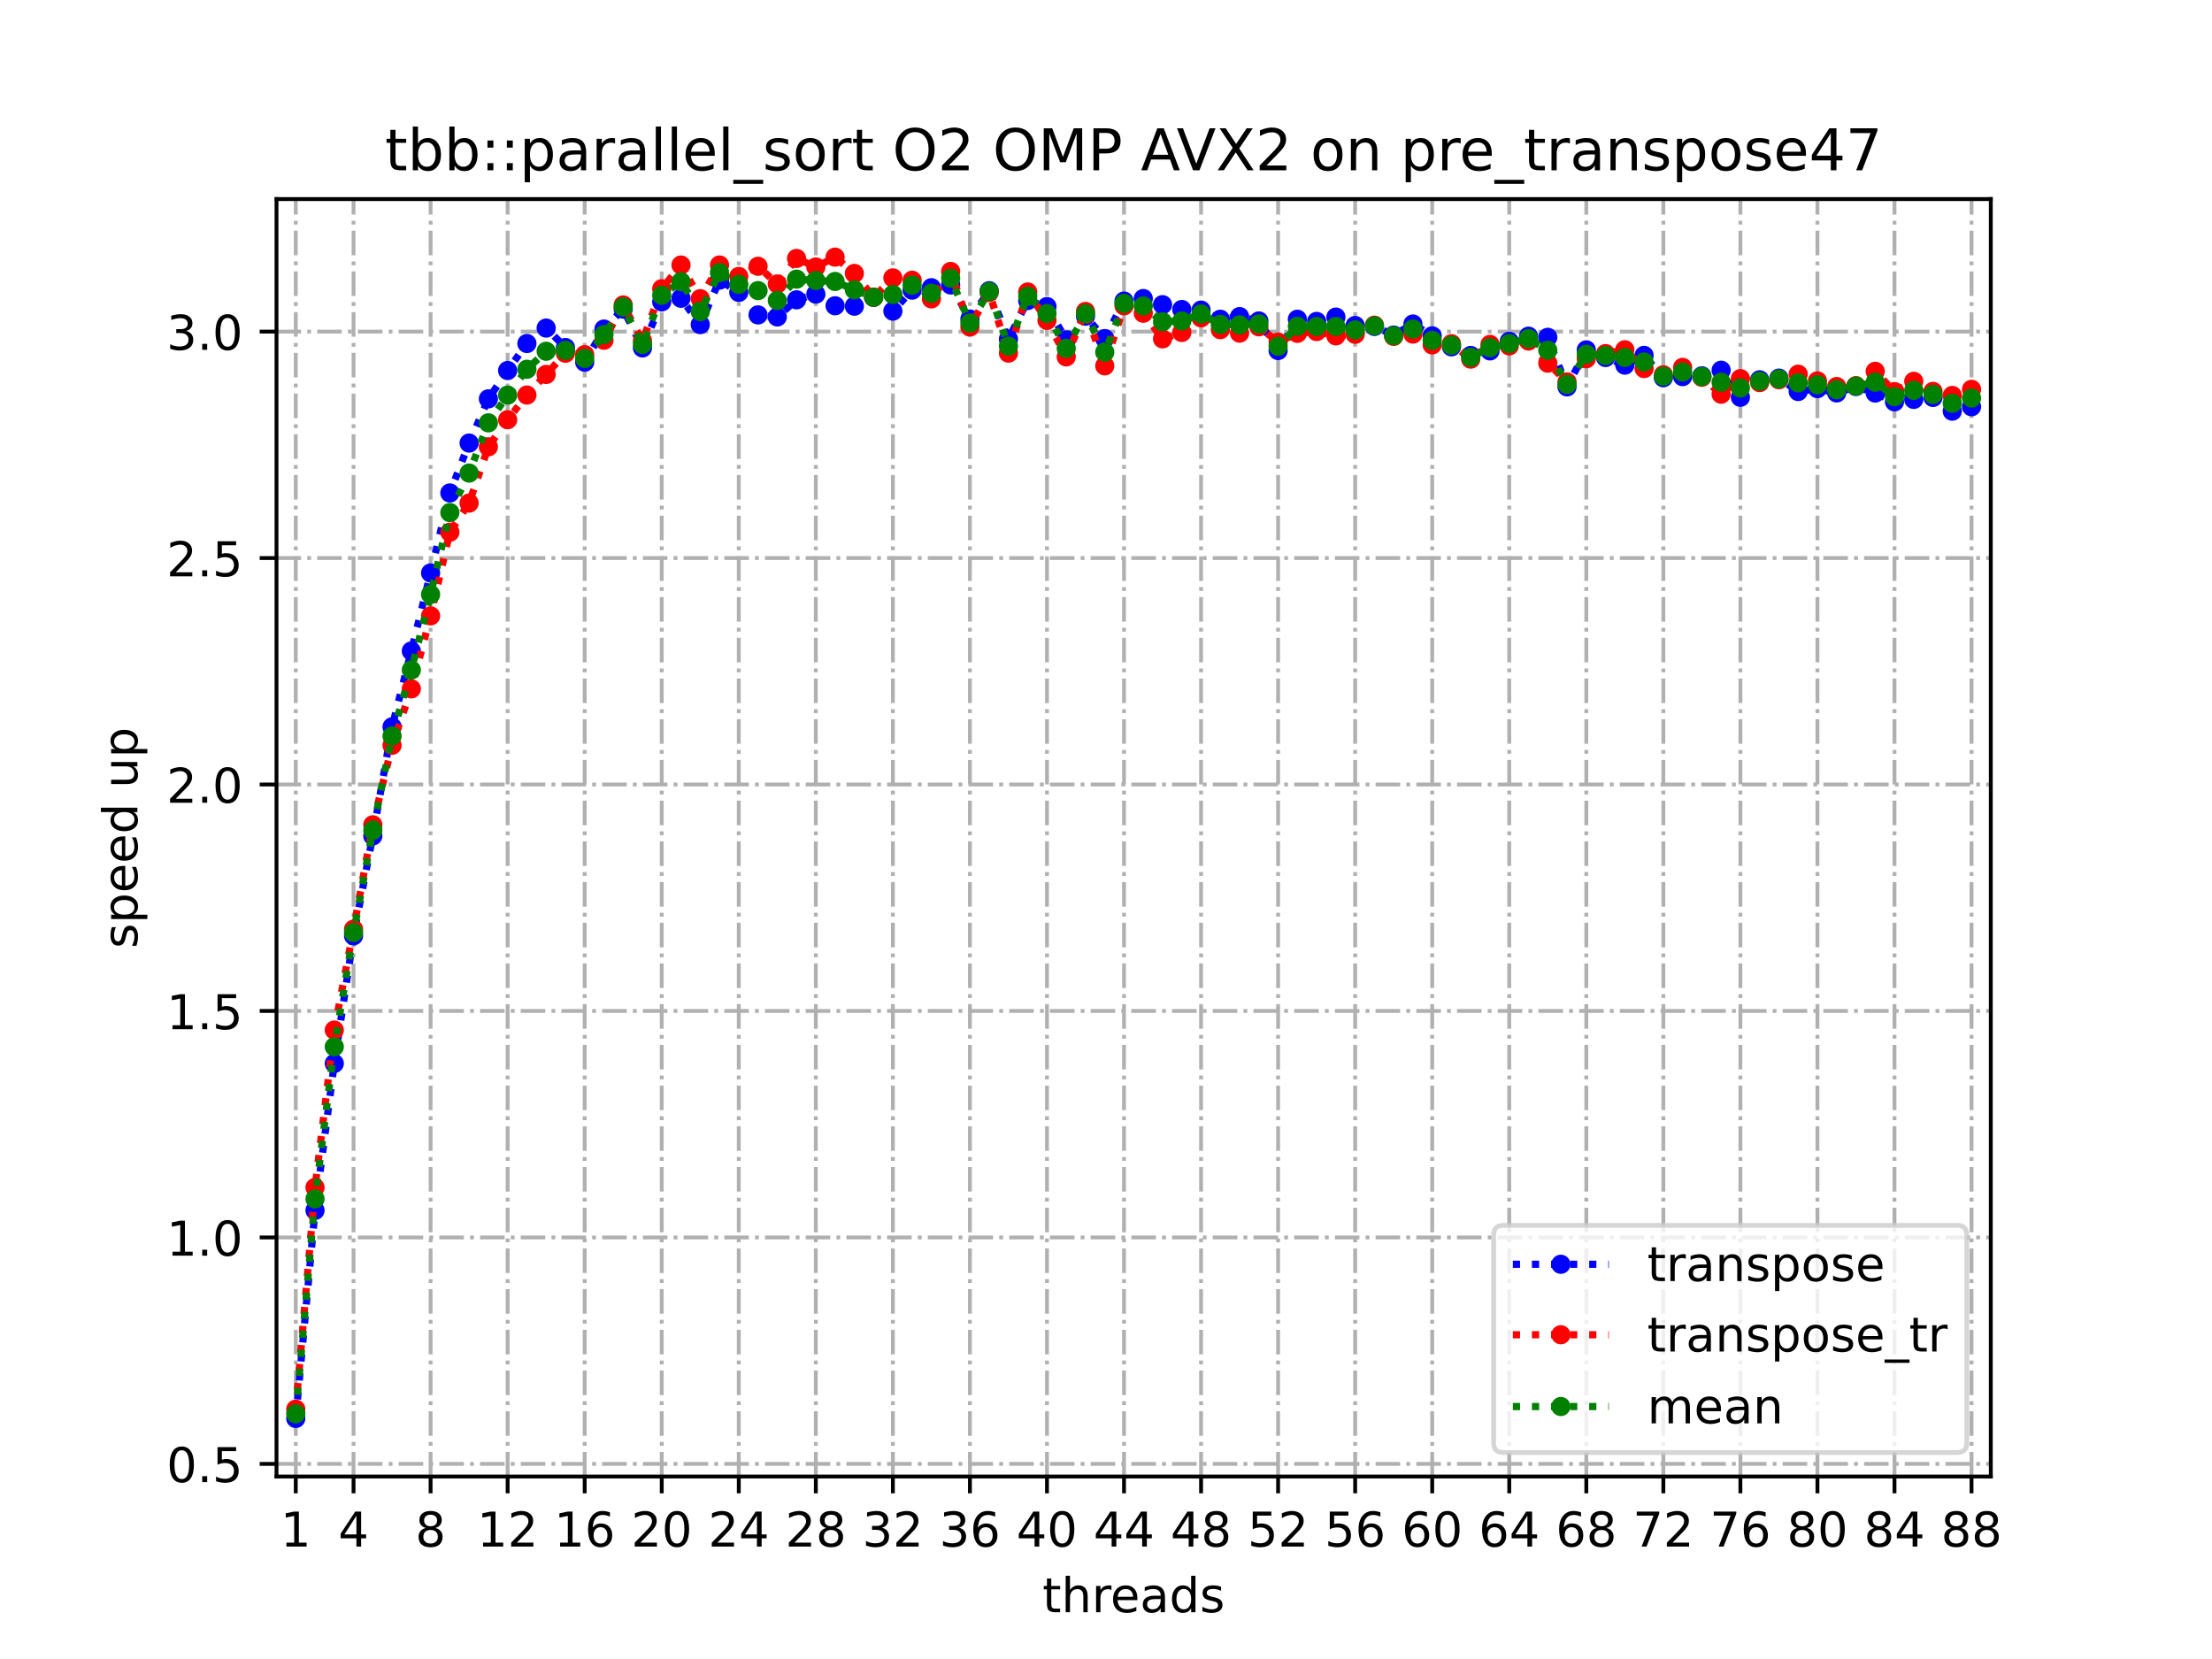 <?xml version="1.0" encoding="utf-8" standalone="no"?>
<!DOCTYPE svg PUBLIC "-//W3C//DTD SVG 1.1//EN"
  "http://www.w3.org/Graphics/SVG/1.1/DTD/svg11.dtd">
<!-- Created with matplotlib (https://matplotlib.org/) -->
<svg height="345.6pt" version="1.1" viewBox="0 0 460.8 345.6" width="460.8pt" xmlns="http://www.w3.org/2000/svg" xmlns:xlink="http://www.w3.org/1999/xlink">
 <defs>
  <style type="text/css">
*{stroke-linecap:butt;stroke-linejoin:round;}
  </style>
 </defs>
 <g id="figure_1">
  <g id="patch_1">
   <path d="M 0 345.6 
L 460.8 345.6 
L 460.8 0 
L 0 0 
z
" style="fill:#ffffff;"/>
  </g>
  <g id="axes_1">
   <g id="patch_2">
    <path d="M 57.6 307.584 
L 414.72 307.584 
L 414.72 41.472 
L 57.6 41.472 
z
" style="fill:#ffffff;"/>
   </g>
   <g id="matplotlib.axis_1">
    <g id="xtick_1">
     <g id="line2d_1">
      <path clip-path="url(#pcd1ed24b4e)" d="M 61.613 307.584 
L 61.613 41.472 
" style="fill:none;stroke:#b0b0b0;stroke-dasharray:5.12,1.28,0.8,1.28;stroke-dashoffset:0;stroke-width:0.8;"/>
     </g>
     <g id="line2d_2">
      <defs>
       <path d="M 0 0 
L 0 3.5 
" id="m9471be5128" style="stroke:#000000;stroke-width:0.8;"/>
      </defs>
      <g>
       <use style="stroke:#000000;stroke-width:0.8;" x="61.613" xlink:href="#m9471be5128" y="307.584"/>
      </g>
     </g>
     <g id="text_1">
      <!-- 1 -->
      <defs>
       <path d="M 12.406 8.297 
L 28.516 8.297 
L 28.516 63.922 
L 10.984 60.406 
L 10.984 69.391 
L 28.422 72.906 
L 38.281 72.906 
L 38.281 8.297 
L 54.391 8.297 
L 54.391 0 
L 12.406 0 
z
" id="DejaVuSans-49"/>
      </defs>
      <g transform="translate(58.431 322.182)scale(0.1 -0.1)">
       <use xlink:href="#DejaVuSans-49"/>
      </g>
     </g>
    </g>
    <g id="xtick_2">
     <g id="line2d_3">
      <path clip-path="url(#pcd1ed24b4e)" d="M 73.65 307.584 
L 73.65 41.472 
" style="fill:none;stroke:#b0b0b0;stroke-dasharray:5.12,1.28,0.8,1.28;stroke-dashoffset:0;stroke-width:0.8;"/>
     </g>
     <g id="line2d_4">
      <g>
       <use style="stroke:#000000;stroke-width:0.8;" x="73.65" xlink:href="#m9471be5128" y="307.584"/>
      </g>
     </g>
     <g id="text_2">
      <!-- 4 -->
      <defs>
       <path d="M 37.797 64.312 
L 12.891 25.391 
L 37.797 25.391 
z
M 35.203 72.906 
L 47.609 72.906 
L 47.609 25.391 
L 58.016 25.391 
L 58.016 17.188 
L 47.609 17.188 
L 47.609 0 
L 37.797 0 
L 37.797 17.188 
L 4.891 17.188 
L 4.891 26.703 
z
" id="DejaVuSans-52"/>
      </defs>
      <g transform="translate(70.469 322.182)scale(0.1 -0.1)">
       <use xlink:href="#DejaVuSans-52"/>
      </g>
     </g>
    </g>
    <g id="xtick_3">
     <g id="line2d_5">
      <path clip-path="url(#pcd1ed24b4e)" d="M 89.701 307.584 
L 89.701 41.472 
" style="fill:none;stroke:#b0b0b0;stroke-dasharray:5.12,1.28,0.8,1.28;stroke-dashoffset:0;stroke-width:0.8;"/>
     </g>
     <g id="line2d_6">
      <g>
       <use style="stroke:#000000;stroke-width:0.8;" x="89.701" xlink:href="#m9471be5128" y="307.584"/>
      </g>
     </g>
     <g id="text_3">
      <!-- 8 -->
      <defs>
       <path d="M 31.781 34.625 
Q 24.75 34.625 20.719 30.859 
Q 16.703 27.094 16.703 20.516 
Q 16.703 13.922 20.719 10.156 
Q 24.75 6.391 31.781 6.391 
Q 38.812 6.391 42.859 10.172 
Q 46.922 13.969 46.922 20.516 
Q 46.922 27.094 42.891 30.859 
Q 38.875 34.625 31.781 34.625 
z
M 21.922 38.812 
Q 15.578 40.375 12.031 44.719 
Q 8.5 49.078 8.5 55.328 
Q 8.5 64.062 14.719 69.141 
Q 20.953 74.219 31.781 74.219 
Q 42.672 74.219 48.875 69.141 
Q 55.078 64.062 55.078 55.328 
Q 55.078 49.078 51.531 44.719 
Q 48 40.375 41.703 38.812 
Q 48.828 37.156 52.797 32.312 
Q 56.781 27.484 56.781 20.516 
Q 56.781 9.906 50.312 4.234 
Q 43.844 -1.422 31.781 -1.422 
Q 19.734 -1.422 13.25 4.234 
Q 6.781 9.906 6.781 20.516 
Q 6.781 27.484 10.781 32.312 
Q 14.797 37.156 21.922 38.812 
z
M 18.312 54.391 
Q 18.312 48.734 21.844 45.562 
Q 25.391 42.391 31.781 42.391 
Q 38.141 42.391 41.719 45.562 
Q 45.312 48.734 45.312 54.391 
Q 45.312 60.062 41.719 63.234 
Q 38.141 66.406 31.781 66.406 
Q 25.391 66.406 21.844 63.234 
Q 18.312 60.062 18.312 54.391 
z
" id="DejaVuSans-56"/>
      </defs>
      <g transform="translate(86.519 322.182)scale(0.1 -0.1)">
       <use xlink:href="#DejaVuSans-56"/>
      </g>
     </g>
    </g>
    <g id="xtick_4">
     <g id="line2d_7">
      <path clip-path="url(#pcd1ed24b4e)" d="M 105.751 307.584 
L 105.751 41.472 
" style="fill:none;stroke:#b0b0b0;stroke-dasharray:5.12,1.28,0.8,1.28;stroke-dashoffset:0;stroke-width:0.8;"/>
     </g>
     <g id="line2d_8">
      <g>
       <use style="stroke:#000000;stroke-width:0.8;" x="105.751" xlink:href="#m9471be5128" y="307.584"/>
      </g>
     </g>
     <g id="text_4">
      <!-- 12 -->
      <defs>
       <path d="M 19.188 8.297 
L 53.609 8.297 
L 53.609 0 
L 7.328 0 
L 7.328 8.297 
Q 12.938 14.109 22.625 23.891 
Q 32.328 33.688 34.812 36.531 
Q 39.547 41.844 41.422 45.531 
Q 43.312 49.219 43.312 52.781 
Q 43.312 58.594 39.234 62.25 
Q 35.156 65.922 28.609 65.922 
Q 23.969 65.922 18.812 64.312 
Q 13.672 62.703 7.812 59.422 
L 7.812 69.391 
Q 13.766 71.781 18.938 73 
Q 24.125 74.219 28.422 74.219 
Q 39.75 74.219 46.484 68.547 
Q 53.219 62.891 53.219 53.422 
Q 53.219 48.922 51.531 44.891 
Q 49.859 40.875 45.406 35.406 
Q 44.188 33.984 37.641 27.219 
Q 31.109 20.453 19.188 8.297 
z
" id="DejaVuSans-50"/>
      </defs>
      <g transform="translate(99.389 322.182)scale(0.1 -0.1)">
       <use xlink:href="#DejaVuSans-49"/>
       <use x="63.623" xlink:href="#DejaVuSans-50"/>
      </g>
     </g>
    </g>
    <g id="xtick_5">
     <g id="line2d_9">
      <path clip-path="url(#pcd1ed24b4e)" d="M 121.801 307.584 
L 121.801 41.472 
" style="fill:none;stroke:#b0b0b0;stroke-dasharray:5.12,1.28,0.8,1.28;stroke-dashoffset:0;stroke-width:0.8;"/>
     </g>
     <g id="line2d_10">
      <g>
       <use style="stroke:#000000;stroke-width:0.8;" x="121.801" xlink:href="#m9471be5128" y="307.584"/>
      </g>
     </g>
     <g id="text_5">
      <!-- 16 -->
      <defs>
       <path d="M 33.016 40.375 
Q 26.375 40.375 22.484 35.828 
Q 18.609 31.297 18.609 23.391 
Q 18.609 15.531 22.484 10.953 
Q 26.375 6.391 33.016 6.391 
Q 39.656 6.391 43.531 10.953 
Q 47.406 15.531 47.406 23.391 
Q 47.406 31.297 43.531 35.828 
Q 39.656 40.375 33.016 40.375 
z
M 52.594 71.297 
L 52.594 62.312 
Q 48.875 64.062 45.094 64.984 
Q 41.312 65.922 37.594 65.922 
Q 27.828 65.922 22.672 59.328 
Q 17.531 52.734 16.797 39.406 
Q 19.672 43.656 24.016 45.922 
Q 28.375 48.188 33.594 48.188 
Q 44.578 48.188 50.953 41.516 
Q 57.328 34.859 57.328 23.391 
Q 57.328 12.156 50.688 5.359 
Q 44.047 -1.422 33.016 -1.422 
Q 20.359 -1.422 13.672 8.266 
Q 6.984 17.969 6.984 36.375 
Q 6.984 53.656 15.188 63.938 
Q 23.391 74.219 37.203 74.219 
Q 40.922 74.219 44.703 73.484 
Q 48.484 72.75 52.594 71.297 
z
" id="DejaVuSans-54"/>
      </defs>
      <g transform="translate(115.439 322.182)scale(0.1 -0.1)">
       <use xlink:href="#DejaVuSans-49"/>
       <use x="63.623" xlink:href="#DejaVuSans-54"/>
      </g>
     </g>
    </g>
    <g id="xtick_6">
     <g id="line2d_11">
      <path clip-path="url(#pcd1ed24b4e)" d="M 137.852 307.584 
L 137.852 41.472 
" style="fill:none;stroke:#b0b0b0;stroke-dasharray:5.12,1.28,0.8,1.28;stroke-dashoffset:0;stroke-width:0.8;"/>
     </g>
     <g id="line2d_12">
      <g>
       <use style="stroke:#000000;stroke-width:0.8;" x="137.852" xlink:href="#m9471be5128" y="307.584"/>
      </g>
     </g>
     <g id="text_6">
      <!-- 20 -->
      <defs>
       <path d="M 31.781 66.406 
Q 24.172 66.406 20.328 58.906 
Q 16.5 51.422 16.5 36.375 
Q 16.5 21.391 20.328 13.891 
Q 24.172 6.391 31.781 6.391 
Q 39.453 6.391 43.281 13.891 
Q 47.125 21.391 47.125 36.375 
Q 47.125 51.422 43.281 58.906 
Q 39.453 66.406 31.781 66.406 
z
M 31.781 74.219 
Q 44.047 74.219 50.516 64.516 
Q 56.984 54.828 56.984 36.375 
Q 56.984 17.969 50.516 8.266 
Q 44.047 -1.422 31.781 -1.422 
Q 19.531 -1.422 13.062 8.266 
Q 6.594 17.969 6.594 36.375 
Q 6.594 54.828 13.062 64.516 
Q 19.531 74.219 31.781 74.219 
z
" id="DejaVuSans-48"/>
      </defs>
      <g transform="translate(131.489 322.182)scale(0.1 -0.1)">
       <use xlink:href="#DejaVuSans-50"/>
       <use x="63.623" xlink:href="#DejaVuSans-48"/>
      </g>
     </g>
    </g>
    <g id="xtick_7">
     <g id="line2d_13">
      <path clip-path="url(#pcd1ed24b4e)" d="M 153.902 307.584 
L 153.902 41.472 
" style="fill:none;stroke:#b0b0b0;stroke-dasharray:5.12,1.28,0.8,1.28;stroke-dashoffset:0;stroke-width:0.8;"/>
     </g>
     <g id="line2d_14">
      <g>
       <use style="stroke:#000000;stroke-width:0.8;" x="153.902" xlink:href="#m9471be5128" y="307.584"/>
      </g>
     </g>
     <g id="text_7">
      <!-- 24 -->
      <g transform="translate(147.54 322.182)scale(0.1 -0.1)">
       <use xlink:href="#DejaVuSans-50"/>
       <use x="63.623" xlink:href="#DejaVuSans-52"/>
      </g>
     </g>
    </g>
    <g id="xtick_8">
     <g id="line2d_15">
      <path clip-path="url(#pcd1ed24b4e)" d="M 169.952 307.584 
L 169.952 41.472 
" style="fill:none;stroke:#b0b0b0;stroke-dasharray:5.12,1.28,0.8,1.28;stroke-dashoffset:0;stroke-width:0.8;"/>
     </g>
     <g id="line2d_16">
      <g>
       <use style="stroke:#000000;stroke-width:0.8;" x="169.952" xlink:href="#m9471be5128" y="307.584"/>
      </g>
     </g>
     <g id="text_8">
      <!-- 28 -->
      <g transform="translate(163.59 322.182)scale(0.1 -0.1)">
       <use xlink:href="#DejaVuSans-50"/>
       <use x="63.623" xlink:href="#DejaVuSans-56"/>
      </g>
     </g>
    </g>
    <g id="xtick_9">
     <g id="line2d_17">
      <path clip-path="url(#pcd1ed24b4e)" d="M 186.003 307.584 
L 186.003 41.472 
" style="fill:none;stroke:#b0b0b0;stroke-dasharray:5.12,1.28,0.8,1.28;stroke-dashoffset:0;stroke-width:0.8;"/>
     </g>
     <g id="line2d_18">
      <g>
       <use style="stroke:#000000;stroke-width:0.8;" x="186.003" xlink:href="#m9471be5128" y="307.584"/>
      </g>
     </g>
     <g id="text_9">
      <!-- 32 -->
      <defs>
       <path d="M 40.578 39.312 
Q 47.656 37.797 51.625 33 
Q 55.609 28.219 55.609 21.188 
Q 55.609 10.406 48.188 4.484 
Q 40.766 -1.422 27.094 -1.422 
Q 22.516 -1.422 17.656 -0.516 
Q 12.797 0.391 7.625 2.203 
L 7.625 11.719 
Q 11.719 9.328 16.594 8.109 
Q 21.484 6.891 26.812 6.891 
Q 36.078 6.891 40.938 10.547 
Q 45.797 14.203 45.797 21.188 
Q 45.797 27.641 41.281 31.266 
Q 36.766 34.906 28.719 34.906 
L 20.219 34.906 
L 20.219 43.016 
L 29.109 43.016 
Q 36.375 43.016 40.234 45.922 
Q 44.094 48.828 44.094 54.297 
Q 44.094 59.906 40.109 62.906 
Q 36.141 65.922 28.719 65.922 
Q 24.656 65.922 20.016 65.031 
Q 15.375 64.156 9.812 62.312 
L 9.812 71.094 
Q 15.438 72.656 20.344 73.438 
Q 25.25 74.219 29.594 74.219 
Q 40.828 74.219 47.359 69.109 
Q 53.906 64.016 53.906 55.328 
Q 53.906 49.266 50.438 45.094 
Q 46.969 40.922 40.578 39.312 
z
" id="DejaVuSans-51"/>
      </defs>
      <g transform="translate(179.64 322.182)scale(0.1 -0.1)">
       <use xlink:href="#DejaVuSans-51"/>
       <use x="63.623" xlink:href="#DejaVuSans-50"/>
      </g>
     </g>
    </g>
    <g id="xtick_10">
     <g id="line2d_19">
      <path clip-path="url(#pcd1ed24b4e)" d="M 202.053 307.584 
L 202.053 41.472 
" style="fill:none;stroke:#b0b0b0;stroke-dasharray:5.12,1.28,0.8,1.28;stroke-dashoffset:0;stroke-width:0.8;"/>
     </g>
     <g id="line2d_20">
      <g>
       <use style="stroke:#000000;stroke-width:0.8;" x="202.053" xlink:href="#m9471be5128" y="307.584"/>
      </g>
     </g>
     <g id="text_10">
      <!-- 36 -->
      <g transform="translate(195.691 322.182)scale(0.1 -0.1)">
       <use xlink:href="#DejaVuSans-51"/>
       <use x="63.623" xlink:href="#DejaVuSans-54"/>
      </g>
     </g>
    </g>
    <g id="xtick_11">
     <g id="line2d_21">
      <path clip-path="url(#pcd1ed24b4e)" d="M 218.103 307.584 
L 218.103 41.472 
" style="fill:none;stroke:#b0b0b0;stroke-dasharray:5.12,1.28,0.8,1.28;stroke-dashoffset:0;stroke-width:0.8;"/>
     </g>
     <g id="line2d_22">
      <g>
       <use style="stroke:#000000;stroke-width:0.8;" x="218.103" xlink:href="#m9471be5128" y="307.584"/>
      </g>
     </g>
     <g id="text_11">
      <!-- 40 -->
      <g transform="translate(211.741 322.182)scale(0.1 -0.1)">
       <use xlink:href="#DejaVuSans-52"/>
       <use x="63.623" xlink:href="#DejaVuSans-48"/>
      </g>
     </g>
    </g>
    <g id="xtick_12">
     <g id="line2d_23">
      <path clip-path="url(#pcd1ed24b4e)" d="M 234.154 307.584 
L 234.154 41.472 
" style="fill:none;stroke:#b0b0b0;stroke-dasharray:5.12,1.28,0.8,1.28;stroke-dashoffset:0;stroke-width:0.8;"/>
     </g>
     <g id="line2d_24">
      <g>
       <use style="stroke:#000000;stroke-width:0.8;" x="234.154" xlink:href="#m9471be5128" y="307.584"/>
      </g>
     </g>
     <g id="text_12">
      <!-- 44 -->
      <g transform="translate(227.791 322.182)scale(0.1 -0.1)">
       <use xlink:href="#DejaVuSans-52"/>
       <use x="63.623" xlink:href="#DejaVuSans-52"/>
      </g>
     </g>
    </g>
    <g id="xtick_13">
     <g id="line2d_25">
      <path clip-path="url(#pcd1ed24b4e)" d="M 250.204 307.584 
L 250.204 41.472 
" style="fill:none;stroke:#b0b0b0;stroke-dasharray:5.12,1.28,0.8,1.28;stroke-dashoffset:0;stroke-width:0.8;"/>
     </g>
     <g id="line2d_26">
      <g>
       <use style="stroke:#000000;stroke-width:0.8;" x="250.204" xlink:href="#m9471be5128" y="307.584"/>
      </g>
     </g>
     <g id="text_13">
      <!-- 48 -->
      <g transform="translate(243.842 322.182)scale(0.1 -0.1)">
       <use xlink:href="#DejaVuSans-52"/>
       <use x="63.623" xlink:href="#DejaVuSans-56"/>
      </g>
     </g>
    </g>
    <g id="xtick_14">
     <g id="line2d_27">
      <path clip-path="url(#pcd1ed24b4e)" d="M 266.254 307.584 
L 266.254 41.472 
" style="fill:none;stroke:#b0b0b0;stroke-dasharray:5.12,1.28,0.8,1.28;stroke-dashoffset:0;stroke-width:0.8;"/>
     </g>
     <g id="line2d_28">
      <g>
       <use style="stroke:#000000;stroke-width:0.8;" x="266.254" xlink:href="#m9471be5128" y="307.584"/>
      </g>
     </g>
     <g id="text_14">
      <!-- 52 -->
      <defs>
       <path d="M 10.797 72.906 
L 49.516 72.906 
L 49.516 64.594 
L 19.828 64.594 
L 19.828 46.734 
Q 21.969 47.469 24.109 47.828 
Q 26.266 48.188 28.422 48.188 
Q 40.625 48.188 47.75 41.5 
Q 54.891 34.812 54.891 23.391 
Q 54.891 11.625 47.562 5.094 
Q 40.234 -1.422 26.906 -1.422 
Q 22.312 -1.422 17.547 -0.641 
Q 12.797 0.141 7.719 1.703 
L 7.719 11.625 
Q 12.109 9.234 16.797 8.062 
Q 21.484 6.891 26.703 6.891 
Q 35.156 6.891 40.078 11.328 
Q 45.016 15.766 45.016 23.391 
Q 45.016 31 40.078 35.438 
Q 35.156 39.891 26.703 39.891 
Q 22.75 39.891 18.812 39.016 
Q 14.891 38.141 10.797 36.281 
z
" id="DejaVuSans-53"/>
      </defs>
      <g transform="translate(259.892 322.182)scale(0.1 -0.1)">
       <use xlink:href="#DejaVuSans-53"/>
       <use x="63.623" xlink:href="#DejaVuSans-50"/>
      </g>
     </g>
    </g>
    <g id="xtick_15">
     <g id="line2d_29">
      <path clip-path="url(#pcd1ed24b4e)" d="M 282.305 307.584 
L 282.305 41.472 
" style="fill:none;stroke:#b0b0b0;stroke-dasharray:5.12,1.28,0.8,1.28;stroke-dashoffset:0;stroke-width:0.8;"/>
     </g>
     <g id="line2d_30">
      <g>
       <use style="stroke:#000000;stroke-width:0.8;" x="282.305" xlink:href="#m9471be5128" y="307.584"/>
      </g>
     </g>
     <g id="text_15">
      <!-- 56 -->
      <g transform="translate(275.942 322.182)scale(0.1 -0.1)">
       <use xlink:href="#DejaVuSans-53"/>
       <use x="63.623" xlink:href="#DejaVuSans-54"/>
      </g>
     </g>
    </g>
    <g id="xtick_16">
     <g id="line2d_31">
      <path clip-path="url(#pcd1ed24b4e)" d="M 298.355 307.584 
L 298.355 41.472 
" style="fill:none;stroke:#b0b0b0;stroke-dasharray:5.12,1.28,0.8,1.28;stroke-dashoffset:0;stroke-width:0.8;"/>
     </g>
     <g id="line2d_32">
      <g>
       <use style="stroke:#000000;stroke-width:0.8;" x="298.355" xlink:href="#m9471be5128" y="307.584"/>
      </g>
     </g>
     <g id="text_16">
      <!-- 60 -->
      <g transform="translate(291.993 322.182)scale(0.1 -0.1)">
       <use xlink:href="#DejaVuSans-54"/>
       <use x="63.623" xlink:href="#DejaVuSans-48"/>
      </g>
     </g>
    </g>
    <g id="xtick_17">
     <g id="line2d_33">
      <path clip-path="url(#pcd1ed24b4e)" d="M 314.405 307.584 
L 314.405 41.472 
" style="fill:none;stroke:#b0b0b0;stroke-dasharray:5.12,1.28,0.8,1.28;stroke-dashoffset:0;stroke-width:0.8;"/>
     </g>
     <g id="line2d_34">
      <g>
       <use style="stroke:#000000;stroke-width:0.8;" x="314.405" xlink:href="#m9471be5128" y="307.584"/>
      </g>
     </g>
     <g id="text_17">
      <!-- 64 -->
      <g transform="translate(308.043 322.182)scale(0.1 -0.1)">
       <use xlink:href="#DejaVuSans-54"/>
       <use x="63.623" xlink:href="#DejaVuSans-52"/>
      </g>
     </g>
    </g>
    <g id="xtick_18">
     <g id="line2d_35">
      <path clip-path="url(#pcd1ed24b4e)" d="M 330.456 307.584 
L 330.456 41.472 
" style="fill:none;stroke:#b0b0b0;stroke-dasharray:5.12,1.28,0.8,1.28;stroke-dashoffset:0;stroke-width:0.8;"/>
     </g>
     <g id="line2d_36">
      <g>
       <use style="stroke:#000000;stroke-width:0.8;" x="330.456" xlink:href="#m9471be5128" y="307.584"/>
      </g>
     </g>
     <g id="text_18">
      <!-- 68 -->
      <g transform="translate(324.093 322.182)scale(0.1 -0.1)">
       <use xlink:href="#DejaVuSans-54"/>
       <use x="63.623" xlink:href="#DejaVuSans-56"/>
      </g>
     </g>
    </g>
    <g id="xtick_19">
     <g id="line2d_37">
      <path clip-path="url(#pcd1ed24b4e)" d="M 346.506 307.584 
L 346.506 41.472 
" style="fill:none;stroke:#b0b0b0;stroke-dasharray:5.12,1.28,0.8,1.28;stroke-dashoffset:0;stroke-width:0.8;"/>
     </g>
     <g id="line2d_38">
      <g>
       <use style="stroke:#000000;stroke-width:0.8;" x="346.506" xlink:href="#m9471be5128" y="307.584"/>
      </g>
     </g>
     <g id="text_19">
      <!-- 72 -->
      <defs>
       <path d="M 8.203 72.906 
L 55.078 72.906 
L 55.078 68.703 
L 28.609 0 
L 18.312 0 
L 43.219 64.594 
L 8.203 64.594 
z
" id="DejaVuSans-55"/>
      </defs>
      <g transform="translate(340.144 322.182)scale(0.1 -0.1)">
       <use xlink:href="#DejaVuSans-55"/>
       <use x="63.623" xlink:href="#DejaVuSans-50"/>
      </g>
     </g>
    </g>
    <g id="xtick_20">
     <g id="line2d_39">
      <path clip-path="url(#pcd1ed24b4e)" d="M 362.556 307.584 
L 362.556 41.472 
" style="fill:none;stroke:#b0b0b0;stroke-dasharray:5.12,1.28,0.8,1.28;stroke-dashoffset:0;stroke-width:0.8;"/>
     </g>
     <g id="line2d_40">
      <g>
       <use style="stroke:#000000;stroke-width:0.8;" x="362.556" xlink:href="#m9471be5128" y="307.584"/>
      </g>
     </g>
     <g id="text_20">
      <!-- 76 -->
      <g transform="translate(356.194 322.182)scale(0.1 -0.1)">
       <use xlink:href="#DejaVuSans-55"/>
       <use x="63.623" xlink:href="#DejaVuSans-54"/>
      </g>
     </g>
    </g>
    <g id="xtick_21">
     <g id="line2d_41">
      <path clip-path="url(#pcd1ed24b4e)" d="M 378.607 307.584 
L 378.607 41.472 
" style="fill:none;stroke:#b0b0b0;stroke-dasharray:5.12,1.28,0.8,1.28;stroke-dashoffset:0;stroke-width:0.8;"/>
     </g>
     <g id="line2d_42">
      <g>
       <use style="stroke:#000000;stroke-width:0.8;" x="378.607" xlink:href="#m9471be5128" y="307.584"/>
      </g>
     </g>
     <g id="text_21">
      <!-- 80 -->
      <g transform="translate(372.244 322.182)scale(0.1 -0.1)">
       <use xlink:href="#DejaVuSans-56"/>
       <use x="63.623" xlink:href="#DejaVuSans-48"/>
      </g>
     </g>
    </g>
    <g id="xtick_22">
     <g id="line2d_43">
      <path clip-path="url(#pcd1ed24b4e)" d="M 394.657 307.584 
L 394.657 41.472 
" style="fill:none;stroke:#b0b0b0;stroke-dasharray:5.12,1.28,0.8,1.28;stroke-dashoffset:0;stroke-width:0.8;"/>
     </g>
     <g id="line2d_44">
      <g>
       <use style="stroke:#000000;stroke-width:0.8;" x="394.657" xlink:href="#m9471be5128" y="307.584"/>
      </g>
     </g>
     <g id="text_22">
      <!-- 84 -->
      <g transform="translate(388.295 322.182)scale(0.1 -0.1)">
       <use xlink:href="#DejaVuSans-56"/>
       <use x="63.623" xlink:href="#DejaVuSans-52"/>
      </g>
     </g>
    </g>
    <g id="xtick_23">
     <g id="line2d_45">
      <path clip-path="url(#pcd1ed24b4e)" d="M 410.707 307.584 
L 410.707 41.472 
" style="fill:none;stroke:#b0b0b0;stroke-dasharray:5.12,1.28,0.8,1.28;stroke-dashoffset:0;stroke-width:0.8;"/>
     </g>
     <g id="line2d_46">
      <g>
       <use style="stroke:#000000;stroke-width:0.8;" x="410.707" xlink:href="#m9471be5128" y="307.584"/>
      </g>
     </g>
     <g id="text_23">
      <!-- 88 -->
      <g transform="translate(404.345 322.182)scale(0.1 -0.1)">
       <use xlink:href="#DejaVuSans-56"/>
       <use x="63.623" xlink:href="#DejaVuSans-56"/>
      </g>
     </g>
    </g>
    <g id="text_24">
     <!-- threads -->
     <defs>
      <path d="M 18.312 70.219 
L 18.312 54.688 
L 36.812 54.688 
L 36.812 47.703 
L 18.312 47.703 
L 18.312 18.016 
Q 18.312 11.328 20.141 9.422 
Q 21.969 7.516 27.594 7.516 
L 36.812 7.516 
L 36.812 0 
L 27.594 0 
Q 17.188 0 13.234 3.875 
Q 9.281 7.766 9.281 18.016 
L 9.281 47.703 
L 2.688 47.703 
L 2.688 54.688 
L 9.281 54.688 
L 9.281 70.219 
z
" id="DejaVuSans-116"/>
      <path d="M 54.891 33.016 
L 54.891 0 
L 45.906 0 
L 45.906 32.719 
Q 45.906 40.484 42.875 44.328 
Q 39.844 48.188 33.797 48.188 
Q 26.516 48.188 22.312 43.547 
Q 18.109 38.922 18.109 30.906 
L 18.109 0 
L 9.078 0 
L 9.078 75.984 
L 18.109 75.984 
L 18.109 46.188 
Q 21.344 51.125 25.703 53.562 
Q 30.078 56 35.797 56 
Q 45.219 56 50.047 50.172 
Q 54.891 44.344 54.891 33.016 
z
" id="DejaVuSans-104"/>
      <path d="M 41.109 46.297 
Q 39.594 47.172 37.812 47.578 
Q 36.031 48 33.891 48 
Q 26.266 48 22.188 43.047 
Q 18.109 38.094 18.109 28.812 
L 18.109 0 
L 9.078 0 
L 9.078 54.688 
L 18.109 54.688 
L 18.109 46.188 
Q 20.953 51.172 25.484 53.578 
Q 30.031 56 36.531 56 
Q 37.453 56 38.578 55.875 
Q 39.703 55.766 41.062 55.516 
z
" id="DejaVuSans-114"/>
      <path d="M 56.203 29.594 
L 56.203 25.203 
L 14.891 25.203 
Q 15.484 15.922 20.484 11.062 
Q 25.484 6.203 34.422 6.203 
Q 39.594 6.203 44.453 7.469 
Q 49.312 8.734 54.109 11.281 
L 54.109 2.781 
Q 49.266 0.734 44.188 -0.344 
Q 39.109 -1.422 33.891 -1.422 
Q 20.797 -1.422 13.156 6.188 
Q 5.516 13.812 5.516 26.812 
Q 5.516 40.234 12.766 48.109 
Q 20.016 56 32.328 56 
Q 43.359 56 49.781 48.891 
Q 56.203 41.797 56.203 29.594 
z
M 47.219 32.234 
Q 47.125 39.594 43.094 43.984 
Q 39.062 48.391 32.422 48.391 
Q 24.906 48.391 20.391 44.141 
Q 15.875 39.891 15.188 32.172 
z
" id="DejaVuSans-101"/>
      <path d="M 34.281 27.484 
Q 23.391 27.484 19.188 25 
Q 14.984 22.516 14.984 16.5 
Q 14.984 11.719 18.141 8.906 
Q 21.297 6.109 26.703 6.109 
Q 34.188 6.109 38.703 11.406 
Q 43.219 16.703 43.219 25.484 
L 43.219 27.484 
z
M 52.203 31.203 
L 52.203 0 
L 43.219 0 
L 43.219 8.297 
Q 40.141 3.328 35.547 0.953 
Q 30.953 -1.422 24.312 -1.422 
Q 15.922 -1.422 10.953 3.297 
Q 6 8.016 6 15.922 
Q 6 25.141 12.172 29.828 
Q 18.359 34.516 30.609 34.516 
L 43.219 34.516 
L 43.219 35.406 
Q 43.219 41.609 39.141 45 
Q 35.062 48.391 27.688 48.391 
Q 23 48.391 18.547 47.266 
Q 14.109 46.141 10.016 43.891 
L 10.016 52.203 
Q 14.938 54.109 19.578 55.047 
Q 24.219 56 28.609 56 
Q 40.484 56 46.344 49.844 
Q 52.203 43.703 52.203 31.203 
z
" id="DejaVuSans-97"/>
      <path d="M 45.406 46.391 
L 45.406 75.984 
L 54.391 75.984 
L 54.391 0 
L 45.406 0 
L 45.406 8.203 
Q 42.578 3.328 38.25 0.953 
Q 33.938 -1.422 27.875 -1.422 
Q 17.969 -1.422 11.734 6.484 
Q 5.516 14.406 5.516 27.297 
Q 5.516 40.188 11.734 48.094 
Q 17.969 56 27.875 56 
Q 33.938 56 38.25 53.625 
Q 42.578 51.266 45.406 46.391 
z
M 14.797 27.297 
Q 14.797 17.391 18.875 11.75 
Q 22.953 6.109 30.078 6.109 
Q 37.203 6.109 41.297 11.75 
Q 45.406 17.391 45.406 27.297 
Q 45.406 37.203 41.297 42.844 
Q 37.203 48.484 30.078 48.484 
Q 22.953 48.484 18.875 42.844 
Q 14.797 37.203 14.797 27.297 
z
" id="DejaVuSans-100"/>
      <path d="M 44.281 53.078 
L 44.281 44.578 
Q 40.484 46.531 36.375 47.5 
Q 32.281 48.484 27.875 48.484 
Q 21.188 48.484 17.844 46.438 
Q 14.5 44.391 14.5 40.281 
Q 14.5 37.156 16.891 35.375 
Q 19.281 33.594 26.516 31.984 
L 29.594 31.297 
Q 39.156 29.25 43.188 25.516 
Q 47.219 21.781 47.219 15.094 
Q 47.219 7.469 41.188 3.016 
Q 35.156 -1.422 24.609 -1.422 
Q 20.219 -1.422 15.453 -0.562 
Q 10.688 0.297 5.422 2 
L 5.422 11.281 
Q 10.406 8.688 15.234 7.391 
Q 20.062 6.109 24.812 6.109 
Q 31.156 6.109 34.562 8.281 
Q 37.984 10.453 37.984 14.406 
Q 37.984 18.062 35.516 20.016 
Q 33.062 21.969 24.703 23.781 
L 21.578 24.516 
Q 13.234 26.266 9.516 29.906 
Q 5.812 33.547 5.812 39.891 
Q 5.812 47.609 11.281 51.797 
Q 16.75 56 26.812 56 
Q 31.781 56 36.172 55.266 
Q 40.578 54.547 44.281 53.078 
z
" id="DejaVuSans-115"/>
     </defs>
     <g transform="translate(217.169 335.861)scale(0.1 -0.1)">
      <use xlink:href="#DejaVuSans-116"/>
      <use x="39.209" xlink:href="#DejaVuSans-104"/>
      <use x="102.588" xlink:href="#DejaVuSans-114"/>
      <use x="141.451" xlink:href="#DejaVuSans-101"/>
      <use x="202.975" xlink:href="#DejaVuSans-97"/>
      <use x="264.254" xlink:href="#DejaVuSans-100"/>
      <use x="327.73" xlink:href="#DejaVuSans-115"/>
     </g>
    </g>
   </g>
   <g id="matplotlib.axis_2">
    <g id="ytick_1">
     <g id="line2d_47">
      <path clip-path="url(#pcd1ed24b4e)" d="M 57.6 304.956 
L 414.72 304.956 
" style="fill:none;stroke:#b0b0b0;stroke-dasharray:5.12,1.28,0.8,1.28;stroke-dashoffset:0;stroke-width:0.8;"/>
     </g>
     <g id="line2d_48">
      <defs>
       <path d="M 0 0 
L -3.5 0 
" id="m92360ded51" style="stroke:#000000;stroke-width:0.8;"/>
      </defs>
      <g>
       <use style="stroke:#000000;stroke-width:0.8;" x="57.6" xlink:href="#m92360ded51" y="304.956"/>
      </g>
     </g>
     <g id="text_25">
      <!-- 0.5 -->
      <defs>
       <path d="M 10.688 12.406 
L 21 12.406 
L 21 0 
L 10.688 0 
z
" id="DejaVuSans-46"/>
      </defs>
      <g transform="translate(34.697 308.755)scale(0.1 -0.1)">
       <use xlink:href="#DejaVuSans-48"/>
       <use x="63.623" xlink:href="#DejaVuSans-46"/>
       <use x="95.41" xlink:href="#DejaVuSans-53"/>
      </g>
     </g>
    </g>
    <g id="ytick_2">
     <g id="line2d_49">
      <path clip-path="url(#pcd1ed24b4e)" d="M 57.6 257.779 
L 414.72 257.779 
" style="fill:none;stroke:#b0b0b0;stroke-dasharray:5.12,1.28,0.8,1.28;stroke-dashoffset:0;stroke-width:0.8;"/>
     </g>
     <g id="line2d_50">
      <g>
       <use style="stroke:#000000;stroke-width:0.8;" x="57.6" xlink:href="#m92360ded51" y="257.779"/>
      </g>
     </g>
     <g id="text_26">
      <!-- 1.0 -->
      <g transform="translate(34.697 261.579)scale(0.1 -0.1)">
       <use xlink:href="#DejaVuSans-49"/>
       <use x="63.623" xlink:href="#DejaVuSans-46"/>
       <use x="95.41" xlink:href="#DejaVuSans-48"/>
      </g>
     </g>
    </g>
    <g id="ytick_3">
     <g id="line2d_51">
      <path clip-path="url(#pcd1ed24b4e)" d="M 57.6 210.603 
L 414.72 210.603 
" style="fill:none;stroke:#b0b0b0;stroke-dasharray:5.12,1.28,0.8,1.28;stroke-dashoffset:0;stroke-width:0.8;"/>
     </g>
     <g id="line2d_52">
      <g>
       <use style="stroke:#000000;stroke-width:0.8;" x="57.6" xlink:href="#m92360ded51" y="210.603"/>
      </g>
     </g>
     <g id="text_27">
      <!-- 1.5 -->
      <g transform="translate(34.697 214.402)scale(0.1 -0.1)">
       <use xlink:href="#DejaVuSans-49"/>
       <use x="63.623" xlink:href="#DejaVuSans-46"/>
       <use x="95.41" xlink:href="#DejaVuSans-53"/>
      </g>
     </g>
    </g>
    <g id="ytick_4">
     <g id="line2d_53">
      <path clip-path="url(#pcd1ed24b4e)" d="M 57.6 163.427 
L 414.72 163.427 
" style="fill:none;stroke:#b0b0b0;stroke-dasharray:5.12,1.28,0.8,1.28;stroke-dashoffset:0;stroke-width:0.8;"/>
     </g>
     <g id="line2d_54">
      <g>
       <use style="stroke:#000000;stroke-width:0.8;" x="57.6" xlink:href="#m92360ded51" y="163.427"/>
      </g>
     </g>
     <g id="text_28">
      <!-- 2.0 -->
      <g transform="translate(34.697 167.226)scale(0.1 -0.1)">
       <use xlink:href="#DejaVuSans-50"/>
       <use x="63.623" xlink:href="#DejaVuSans-46"/>
       <use x="95.41" xlink:href="#DejaVuSans-48"/>
      </g>
     </g>
    </g>
    <g id="ytick_5">
     <g id="line2d_55">
      <path clip-path="url(#pcd1ed24b4e)" d="M 57.6 116.25 
L 414.72 116.25 
" style="fill:none;stroke:#b0b0b0;stroke-dasharray:5.12,1.28,0.8,1.28;stroke-dashoffset:0;stroke-width:0.8;"/>
     </g>
     <g id="line2d_56">
      <g>
       <use style="stroke:#000000;stroke-width:0.8;" x="57.6" xlink:href="#m92360ded51" y="116.25"/>
      </g>
     </g>
     <g id="text_29">
      <!-- 2.5 -->
      <g transform="translate(34.697 120.05)scale(0.1 -0.1)">
       <use xlink:href="#DejaVuSans-50"/>
       <use x="63.623" xlink:href="#DejaVuSans-46"/>
       <use x="95.41" xlink:href="#DejaVuSans-53"/>
      </g>
     </g>
    </g>
    <g id="ytick_6">
     <g id="line2d_57">
      <path clip-path="url(#pcd1ed24b4e)" d="M 57.6 69.074 
L 414.72 69.074 
" style="fill:none;stroke:#b0b0b0;stroke-dasharray:5.12,1.28,0.8,1.28;stroke-dashoffset:0;stroke-width:0.8;"/>
     </g>
     <g id="line2d_58">
      <g>
       <use style="stroke:#000000;stroke-width:0.8;" x="57.6" xlink:href="#m92360ded51" y="69.074"/>
      </g>
     </g>
     <g id="text_30">
      <!-- 3.0 -->
      <g transform="translate(34.697 72.873)scale(0.1 -0.1)">
       <use xlink:href="#DejaVuSans-51"/>
       <use x="63.623" xlink:href="#DejaVuSans-46"/>
       <use x="95.41" xlink:href="#DejaVuSans-48"/>
      </g>
     </g>
    </g>
    <g id="text_31">
     <!-- speed up -->
     <defs>
      <path d="M 18.109 8.203 
L 18.109 -20.797 
L 9.078 -20.797 
L 9.078 54.688 
L 18.109 54.688 
L 18.109 46.391 
Q 20.953 51.266 25.266 53.625 
Q 29.594 56 35.594 56 
Q 45.562 56 51.781 48.094 
Q 58.016 40.188 58.016 27.297 
Q 58.016 14.406 51.781 6.484 
Q 45.562 -1.422 35.594 -1.422 
Q 29.594 -1.422 25.266 0.953 
Q 20.953 3.328 18.109 8.203 
z
M 48.688 27.297 
Q 48.688 37.203 44.609 42.844 
Q 40.531 48.484 33.406 48.484 
Q 26.266 48.484 22.188 42.844 
Q 18.109 37.203 18.109 27.297 
Q 18.109 17.391 22.188 11.75 
Q 26.266 6.109 33.406 6.109 
Q 40.531 6.109 44.609 11.75 
Q 48.688 17.391 48.688 27.297 
z
" id="DejaVuSans-112"/>
      <path id="DejaVuSans-32"/>
      <path d="M 8.5 21.578 
L 8.5 54.688 
L 17.484 54.688 
L 17.484 21.922 
Q 17.484 14.156 20.5 10.266 
Q 23.531 6.391 29.594 6.391 
Q 36.859 6.391 41.078 11.031 
Q 45.312 15.672 45.312 23.688 
L 45.312 54.688 
L 54.297 54.688 
L 54.297 0 
L 45.312 0 
L 45.312 8.406 
Q 42.047 3.422 37.719 1 
Q 33.406 -1.422 27.688 -1.422 
Q 18.266 -1.422 13.375 4.438 
Q 8.5 10.297 8.5 21.578 
z
M 31.109 56 
z
" id="DejaVuSans-117"/>
     </defs>
     <g transform="translate(28.617 197.566)rotate(-90)scale(0.1 -0.1)">
      <use xlink:href="#DejaVuSans-115"/>
      <use x="52.1" xlink:href="#DejaVuSans-112"/>
      <use x="115.576" xlink:href="#DejaVuSans-101"/>
      <use x="177.1" xlink:href="#DejaVuSans-101"/>
      <use x="238.623" xlink:href="#DejaVuSans-100"/>
      <use x="302.1" xlink:href="#DejaVuSans-32"/>
      <use x="333.887" xlink:href="#DejaVuSans-117"/>
      <use x="397.266" xlink:href="#DejaVuSans-112"/>
     </g>
    </g>
   </g>
   <g id="line2d_59">
    <path clip-path="url(#pcd1ed24b4e)" d="M 61.613 295.488 
L 65.625 252.149 
L 69.638 221.537 
L 73.65 194.939 
L 77.663 174.137 
L 81.676 151.415 
L 85.688 135.618 
L 89.701 119.362 
L 93.713 102.693 
L 97.726 92.299 
L 101.738 83.086 
L 105.751 77.188 
L 109.764 71.558 
L 113.776 68.343 
L 117.789 72.402 
L 121.801 75.447 
L 125.814 68.55 
L 129.827 64.391 
L 133.839 72.478 
L 137.852 62.883 
L 141.864 62.137 
L 145.877 67.617 
L 149.889 58.349 
L 153.902 60.909 
L 157.915 65.602 
L 161.927 66.025 
L 165.94 62.458 
L 169.952 61.264 
L 173.965 63.698 
L 177.978 63.783 
L 181.99 61.934 
L 186.003 64.811 
L 190.015 60.44 
L 194.028 59.936 
L 198.04 59.363 
L 202.053 66.459 
L 206.066 60.561 
L 210.078 70.651 
L 214.091 62.602 
L 218.103 63.868 
L 222.116 70.794 
L 226.129 65.861 
L 230.141 70.531 
L 234.154 62.72 
L 238.166 62.192 
L 242.179 63.472 
L 246.191 64.475 
L 250.204 64.6 
L 254.217 66.505 
L 258.229 65.956 
L 262.242 66.862 
L 266.254 73.022 
L 270.267 66.504 
L 274.28 66.959 
L 278.292 66.055 
L 282.305 67.814 
L 286.317 68.008 
L 290.33 69.804 
L 294.342 67.499 
L 298.355 69.964 
L 302.368 72.248 
L 306.38 74.051 
L 310.393 73.097 
L 314.405 71.106 
L 318.418 70.034 
L 322.431 70.274 
L 326.443 80.594 
L 330.456 72.885 
L 334.468 74.476 
L 338.481 76.061 
L 342.493 74.033 
L 346.506 78.68 
L 350.519 78.455 
L 354.531 78.294 
L 358.544 77.128 
L 362.556 82.762 
L 366.569 79.118 
L 370.582 78.767 
L 374.594 81.558 
L 378.607 80.956 
L 382.619 81.852 
L 386.632 80.52 
L 390.644 81.879 
L 394.657 83.706 
L 398.67 83.206 
L 402.682 82.794 
L 406.695 85.654 
L 410.707 84.732 
" style="fill:none;stroke:#0000ff;stroke-dasharray:1.5,2.475;stroke-dashoffset:0;stroke-width:1.5;"/>
    <defs>
     <path d="M 0 1.5 
C 0.398 1.5 0.779 1.342 1.061 1.061 
C 1.342 0.779 1.5 0.398 1.5 0 
C 1.5 -0.398 1.342 -0.779 1.061 -1.061 
C 0.779 -1.342 0.398 -1.5 0 -1.5 
C -0.398 -1.5 -0.779 -1.342 -1.061 -1.061 
C -1.342 -0.779 -1.5 -0.398 -1.5 0 
C -1.5 0.398 -1.342 0.779 -1.061 1.061 
C -0.779 1.342 -0.398 1.5 0 1.5 
z
" id="mb85f2e7afd" style="stroke:#0000ff;"/>
    </defs>
    <g clip-path="url(#pcd1ed24b4e)">
     <use style="fill:#0000ff;stroke:#0000ff;" x="61.613" xlink:href="#mb85f2e7afd" y="295.488"/>
     <use style="fill:#0000ff;stroke:#0000ff;" x="65.625" xlink:href="#mb85f2e7afd" y="252.149"/>
     <use style="fill:#0000ff;stroke:#0000ff;" x="69.638" xlink:href="#mb85f2e7afd" y="221.537"/>
     <use style="fill:#0000ff;stroke:#0000ff;" x="73.65" xlink:href="#mb85f2e7afd" y="194.939"/>
     <use style="fill:#0000ff;stroke:#0000ff;" x="77.663" xlink:href="#mb85f2e7afd" y="174.137"/>
     <use style="fill:#0000ff;stroke:#0000ff;" x="81.676" xlink:href="#mb85f2e7afd" y="151.415"/>
     <use style="fill:#0000ff;stroke:#0000ff;" x="85.688" xlink:href="#mb85f2e7afd" y="135.618"/>
     <use style="fill:#0000ff;stroke:#0000ff;" x="89.701" xlink:href="#mb85f2e7afd" y="119.362"/>
     <use style="fill:#0000ff;stroke:#0000ff;" x="93.713" xlink:href="#mb85f2e7afd" y="102.693"/>
     <use style="fill:#0000ff;stroke:#0000ff;" x="97.726" xlink:href="#mb85f2e7afd" y="92.299"/>
     <use style="fill:#0000ff;stroke:#0000ff;" x="101.738" xlink:href="#mb85f2e7afd" y="83.086"/>
     <use style="fill:#0000ff;stroke:#0000ff;" x="105.751" xlink:href="#mb85f2e7afd" y="77.188"/>
     <use style="fill:#0000ff;stroke:#0000ff;" x="109.764" xlink:href="#mb85f2e7afd" y="71.558"/>
     <use style="fill:#0000ff;stroke:#0000ff;" x="113.776" xlink:href="#mb85f2e7afd" y="68.343"/>
     <use style="fill:#0000ff;stroke:#0000ff;" x="117.789" xlink:href="#mb85f2e7afd" y="72.402"/>
     <use style="fill:#0000ff;stroke:#0000ff;" x="121.801" xlink:href="#mb85f2e7afd" y="75.447"/>
     <use style="fill:#0000ff;stroke:#0000ff;" x="125.814" xlink:href="#mb85f2e7afd" y="68.55"/>
     <use style="fill:#0000ff;stroke:#0000ff;" x="129.827" xlink:href="#mb85f2e7afd" y="64.391"/>
     <use style="fill:#0000ff;stroke:#0000ff;" x="133.839" xlink:href="#mb85f2e7afd" y="72.478"/>
     <use style="fill:#0000ff;stroke:#0000ff;" x="137.852" xlink:href="#mb85f2e7afd" y="62.883"/>
     <use style="fill:#0000ff;stroke:#0000ff;" x="141.864" xlink:href="#mb85f2e7afd" y="62.137"/>
     <use style="fill:#0000ff;stroke:#0000ff;" x="145.877" xlink:href="#mb85f2e7afd" y="67.617"/>
     <use style="fill:#0000ff;stroke:#0000ff;" x="149.889" xlink:href="#mb85f2e7afd" y="58.349"/>
     <use style="fill:#0000ff;stroke:#0000ff;" x="153.902" xlink:href="#mb85f2e7afd" y="60.909"/>
     <use style="fill:#0000ff;stroke:#0000ff;" x="157.915" xlink:href="#mb85f2e7afd" y="65.602"/>
     <use style="fill:#0000ff;stroke:#0000ff;" x="161.927" xlink:href="#mb85f2e7afd" y="66.025"/>
     <use style="fill:#0000ff;stroke:#0000ff;" x="165.94" xlink:href="#mb85f2e7afd" y="62.458"/>
     <use style="fill:#0000ff;stroke:#0000ff;" x="169.952" xlink:href="#mb85f2e7afd" y="61.264"/>
     <use style="fill:#0000ff;stroke:#0000ff;" x="173.965" xlink:href="#mb85f2e7afd" y="63.698"/>
     <use style="fill:#0000ff;stroke:#0000ff;" x="177.978" xlink:href="#mb85f2e7afd" y="63.783"/>
     <use style="fill:#0000ff;stroke:#0000ff;" x="181.99" xlink:href="#mb85f2e7afd" y="61.934"/>
     <use style="fill:#0000ff;stroke:#0000ff;" x="186.003" xlink:href="#mb85f2e7afd" y="64.811"/>
     <use style="fill:#0000ff;stroke:#0000ff;" x="190.015" xlink:href="#mb85f2e7afd" y="60.44"/>
     <use style="fill:#0000ff;stroke:#0000ff;" x="194.028" xlink:href="#mb85f2e7afd" y="59.936"/>
     <use style="fill:#0000ff;stroke:#0000ff;" x="198.04" xlink:href="#mb85f2e7afd" y="59.363"/>
     <use style="fill:#0000ff;stroke:#0000ff;" x="202.053" xlink:href="#mb85f2e7afd" y="66.459"/>
     <use style="fill:#0000ff;stroke:#0000ff;" x="206.066" xlink:href="#mb85f2e7afd" y="60.561"/>
     <use style="fill:#0000ff;stroke:#0000ff;" x="210.078" xlink:href="#mb85f2e7afd" y="70.651"/>
     <use style="fill:#0000ff;stroke:#0000ff;" x="214.091" xlink:href="#mb85f2e7afd" y="62.602"/>
     <use style="fill:#0000ff;stroke:#0000ff;" x="218.103" xlink:href="#mb85f2e7afd" y="63.868"/>
     <use style="fill:#0000ff;stroke:#0000ff;" x="222.116" xlink:href="#mb85f2e7afd" y="70.794"/>
     <use style="fill:#0000ff;stroke:#0000ff;" x="226.129" xlink:href="#mb85f2e7afd" y="65.861"/>
     <use style="fill:#0000ff;stroke:#0000ff;" x="230.141" xlink:href="#mb85f2e7afd" y="70.531"/>
     <use style="fill:#0000ff;stroke:#0000ff;" x="234.154" xlink:href="#mb85f2e7afd" y="62.72"/>
     <use style="fill:#0000ff;stroke:#0000ff;" x="238.166" xlink:href="#mb85f2e7afd" y="62.192"/>
     <use style="fill:#0000ff;stroke:#0000ff;" x="242.179" xlink:href="#mb85f2e7afd" y="63.472"/>
     <use style="fill:#0000ff;stroke:#0000ff;" x="246.191" xlink:href="#mb85f2e7afd" y="64.475"/>
     <use style="fill:#0000ff;stroke:#0000ff;" x="250.204" xlink:href="#mb85f2e7afd" y="64.6"/>
     <use style="fill:#0000ff;stroke:#0000ff;" x="254.217" xlink:href="#mb85f2e7afd" y="66.505"/>
     <use style="fill:#0000ff;stroke:#0000ff;" x="258.229" xlink:href="#mb85f2e7afd" y="65.956"/>
     <use style="fill:#0000ff;stroke:#0000ff;" x="262.242" xlink:href="#mb85f2e7afd" y="66.862"/>
     <use style="fill:#0000ff;stroke:#0000ff;" x="266.254" xlink:href="#mb85f2e7afd" y="73.022"/>
     <use style="fill:#0000ff;stroke:#0000ff;" x="270.267" xlink:href="#mb85f2e7afd" y="66.504"/>
     <use style="fill:#0000ff;stroke:#0000ff;" x="274.28" xlink:href="#mb85f2e7afd" y="66.959"/>
     <use style="fill:#0000ff;stroke:#0000ff;" x="278.292" xlink:href="#mb85f2e7afd" y="66.055"/>
     <use style="fill:#0000ff;stroke:#0000ff;" x="282.305" xlink:href="#mb85f2e7afd" y="67.814"/>
     <use style="fill:#0000ff;stroke:#0000ff;" x="286.317" xlink:href="#mb85f2e7afd" y="68.008"/>
     <use style="fill:#0000ff;stroke:#0000ff;" x="290.33" xlink:href="#mb85f2e7afd" y="69.804"/>
     <use style="fill:#0000ff;stroke:#0000ff;" x="294.342" xlink:href="#mb85f2e7afd" y="67.499"/>
     <use style="fill:#0000ff;stroke:#0000ff;" x="298.355" xlink:href="#mb85f2e7afd" y="69.964"/>
     <use style="fill:#0000ff;stroke:#0000ff;" x="302.368" xlink:href="#mb85f2e7afd" y="72.248"/>
     <use style="fill:#0000ff;stroke:#0000ff;" x="306.38" xlink:href="#mb85f2e7afd" y="74.051"/>
     <use style="fill:#0000ff;stroke:#0000ff;" x="310.393" xlink:href="#mb85f2e7afd" y="73.097"/>
     <use style="fill:#0000ff;stroke:#0000ff;" x="314.405" xlink:href="#mb85f2e7afd" y="71.106"/>
     <use style="fill:#0000ff;stroke:#0000ff;" x="318.418" xlink:href="#mb85f2e7afd" y="70.034"/>
     <use style="fill:#0000ff;stroke:#0000ff;" x="322.431" xlink:href="#mb85f2e7afd" y="70.274"/>
     <use style="fill:#0000ff;stroke:#0000ff;" x="326.443" xlink:href="#mb85f2e7afd" y="80.594"/>
     <use style="fill:#0000ff;stroke:#0000ff;" x="330.456" xlink:href="#mb85f2e7afd" y="72.885"/>
     <use style="fill:#0000ff;stroke:#0000ff;" x="334.468" xlink:href="#mb85f2e7afd" y="74.476"/>
     <use style="fill:#0000ff;stroke:#0000ff;" x="338.481" xlink:href="#mb85f2e7afd" y="76.061"/>
     <use style="fill:#0000ff;stroke:#0000ff;" x="342.493" xlink:href="#mb85f2e7afd" y="74.033"/>
     <use style="fill:#0000ff;stroke:#0000ff;" x="346.506" xlink:href="#mb85f2e7afd" y="78.68"/>
     <use style="fill:#0000ff;stroke:#0000ff;" x="350.519" xlink:href="#mb85f2e7afd" y="78.455"/>
     <use style="fill:#0000ff;stroke:#0000ff;" x="354.531" xlink:href="#mb85f2e7afd" y="78.294"/>
     <use style="fill:#0000ff;stroke:#0000ff;" x="358.544" xlink:href="#mb85f2e7afd" y="77.128"/>
     <use style="fill:#0000ff;stroke:#0000ff;" x="362.556" xlink:href="#mb85f2e7afd" y="82.762"/>
     <use style="fill:#0000ff;stroke:#0000ff;" x="366.569" xlink:href="#mb85f2e7afd" y="79.118"/>
     <use style="fill:#0000ff;stroke:#0000ff;" x="370.582" xlink:href="#mb85f2e7afd" y="78.767"/>
     <use style="fill:#0000ff;stroke:#0000ff;" x="374.594" xlink:href="#mb85f2e7afd" y="81.558"/>
     <use style="fill:#0000ff;stroke:#0000ff;" x="378.607" xlink:href="#mb85f2e7afd" y="80.956"/>
     <use style="fill:#0000ff;stroke:#0000ff;" x="382.619" xlink:href="#mb85f2e7afd" y="81.852"/>
     <use style="fill:#0000ff;stroke:#0000ff;" x="386.632" xlink:href="#mb85f2e7afd" y="80.52"/>
     <use style="fill:#0000ff;stroke:#0000ff;" x="390.644" xlink:href="#mb85f2e7afd" y="81.879"/>
     <use style="fill:#0000ff;stroke:#0000ff;" x="394.657" xlink:href="#mb85f2e7afd" y="83.706"/>
     <use style="fill:#0000ff;stroke:#0000ff;" x="398.67" xlink:href="#mb85f2e7afd" y="83.206"/>
     <use style="fill:#0000ff;stroke:#0000ff;" x="402.682" xlink:href="#mb85f2e7afd" y="82.794"/>
     <use style="fill:#0000ff;stroke:#0000ff;" x="406.695" xlink:href="#mb85f2e7afd" y="85.654"/>
     <use style="fill:#0000ff;stroke:#0000ff;" x="410.707" xlink:href="#mb85f2e7afd" y="84.732"/>
    </g>
   </g>
   <g id="line2d_60">
    <path clip-path="url(#pcd1ed24b4e)" d="M 61.613 293.564 
L 65.625 247.368 
L 69.638 214.583 
L 73.65 193.566 
L 77.663 171.831 
L 81.676 155.259 
L 85.688 143.502 
L 89.701 128.297 
L 93.713 110.865 
L 97.726 104.797 
L 101.738 93.08 
L 105.751 87.432 
L 109.764 82.292 
L 113.776 78.004 
L 117.789 73.584 
L 121.801 73.888 
L 125.814 70.875 
L 129.827 63.532 
L 133.839 71.013 
L 137.852 60.148 
L 141.864 55.212 
L 145.877 62.22 
L 149.889 55.206 
L 153.902 57.589 
L 157.915 55.471 
L 161.927 59.157 
L 165.94 53.839 
L 169.952 55.618 
L 173.965 53.568 
L 177.978 56.964 
L 181.99 61.929 
L 186.003 57.892 
L 190.015 58.381 
L 194.028 62.26 
L 198.04 56.55 
L 202.053 68.121 
L 206.066 60.911 
L 210.078 73.56 
L 214.091 60.828 
L 218.103 66.74 
L 222.116 74.345 
L 226.129 64.878 
L 230.141 76.213 
L 234.154 63.703 
L 238.166 65.251 
L 242.179 70.59 
L 246.191 69.256 
L 250.204 66.205 
L 254.217 68.668 
L 258.229 69.394 
L 262.242 68.081 
L 266.254 71.263 
L 270.267 69.437 
L 274.28 69.074 
L 278.292 69.966 
L 282.305 69.642 
L 286.317 67.741 
L 290.33 70.08 
L 294.342 69.592 
L 298.355 71.851 
L 302.368 71.603 
L 306.38 74.812 
L 310.393 71.744 
L 314.405 72.054 
L 318.418 71.04 
L 322.431 75.651 
L 326.443 79.569 
L 330.456 74.729 
L 334.468 73.662 
L 338.481 72.862 
L 342.493 76.771 
L 346.506 78.078 
L 350.519 76.538 
L 354.531 78.587 
L 358.544 82.116 
L 362.556 78.878 
L 366.569 79.703 
L 370.582 79.108 
L 374.594 77.95 
L 378.607 79.346 
L 382.619 80.516 
L 386.632 80.336 
L 390.644 77.357 
L 394.657 81.581 
L 398.67 79.441 
L 402.682 81.538 
L 406.695 82.383 
L 410.707 81.106 
" style="fill:none;stroke:#ff0000;stroke-dasharray:1.5,2.475;stroke-dashoffset:0;stroke-width:1.5;"/>
    <defs>
     <path d="M 0 1.5 
C 0.398 1.5 0.779 1.342 1.061 1.061 
C 1.342 0.779 1.5 0.398 1.5 0 
C 1.5 -0.398 1.342 -0.779 1.061 -1.061 
C 0.779 -1.342 0.398 -1.5 0 -1.5 
C -0.398 -1.5 -0.779 -1.342 -1.061 -1.061 
C -1.342 -0.779 -1.5 -0.398 -1.5 0 
C -1.5 0.398 -1.342 0.779 -1.061 1.061 
C -0.779 1.342 -0.398 1.5 0 1.5 
z
" id="m53e17cee5b" style="stroke:#ff0000;"/>
    </defs>
    <g clip-path="url(#pcd1ed24b4e)">
     <use style="fill:#ff0000;stroke:#ff0000;" x="61.613" xlink:href="#m53e17cee5b" y="293.564"/>
     <use style="fill:#ff0000;stroke:#ff0000;" x="65.625" xlink:href="#m53e17cee5b" y="247.368"/>
     <use style="fill:#ff0000;stroke:#ff0000;" x="69.638" xlink:href="#m53e17cee5b" y="214.583"/>
     <use style="fill:#ff0000;stroke:#ff0000;" x="73.65" xlink:href="#m53e17cee5b" y="193.566"/>
     <use style="fill:#ff0000;stroke:#ff0000;" x="77.663" xlink:href="#m53e17cee5b" y="171.831"/>
     <use style="fill:#ff0000;stroke:#ff0000;" x="81.676" xlink:href="#m53e17cee5b" y="155.259"/>
     <use style="fill:#ff0000;stroke:#ff0000;" x="85.688" xlink:href="#m53e17cee5b" y="143.502"/>
     <use style="fill:#ff0000;stroke:#ff0000;" x="89.701" xlink:href="#m53e17cee5b" y="128.297"/>
     <use style="fill:#ff0000;stroke:#ff0000;" x="93.713" xlink:href="#m53e17cee5b" y="110.865"/>
     <use style="fill:#ff0000;stroke:#ff0000;" x="97.726" xlink:href="#m53e17cee5b" y="104.797"/>
     <use style="fill:#ff0000;stroke:#ff0000;" x="101.738" xlink:href="#m53e17cee5b" y="93.08"/>
     <use style="fill:#ff0000;stroke:#ff0000;" x="105.751" xlink:href="#m53e17cee5b" y="87.432"/>
     <use style="fill:#ff0000;stroke:#ff0000;" x="109.764" xlink:href="#m53e17cee5b" y="82.292"/>
     <use style="fill:#ff0000;stroke:#ff0000;" x="113.776" xlink:href="#m53e17cee5b" y="78.004"/>
     <use style="fill:#ff0000;stroke:#ff0000;" x="117.789" xlink:href="#m53e17cee5b" y="73.584"/>
     <use style="fill:#ff0000;stroke:#ff0000;" x="121.801" xlink:href="#m53e17cee5b" y="73.888"/>
     <use style="fill:#ff0000;stroke:#ff0000;" x="125.814" xlink:href="#m53e17cee5b" y="70.875"/>
     <use style="fill:#ff0000;stroke:#ff0000;" x="129.827" xlink:href="#m53e17cee5b" y="63.532"/>
     <use style="fill:#ff0000;stroke:#ff0000;" x="133.839" xlink:href="#m53e17cee5b" y="71.013"/>
     <use style="fill:#ff0000;stroke:#ff0000;" x="137.852" xlink:href="#m53e17cee5b" y="60.148"/>
     <use style="fill:#ff0000;stroke:#ff0000;" x="141.864" xlink:href="#m53e17cee5b" y="55.212"/>
     <use style="fill:#ff0000;stroke:#ff0000;" x="145.877" xlink:href="#m53e17cee5b" y="62.22"/>
     <use style="fill:#ff0000;stroke:#ff0000;" x="149.889" xlink:href="#m53e17cee5b" y="55.206"/>
     <use style="fill:#ff0000;stroke:#ff0000;" x="153.902" xlink:href="#m53e17cee5b" y="57.589"/>
     <use style="fill:#ff0000;stroke:#ff0000;" x="157.915" xlink:href="#m53e17cee5b" y="55.471"/>
     <use style="fill:#ff0000;stroke:#ff0000;" x="161.927" xlink:href="#m53e17cee5b" y="59.157"/>
     <use style="fill:#ff0000;stroke:#ff0000;" x="165.94" xlink:href="#m53e17cee5b" y="53.839"/>
     <use style="fill:#ff0000;stroke:#ff0000;" x="169.952" xlink:href="#m53e17cee5b" y="55.618"/>
     <use style="fill:#ff0000;stroke:#ff0000;" x="173.965" xlink:href="#m53e17cee5b" y="53.568"/>
     <use style="fill:#ff0000;stroke:#ff0000;" x="177.978" xlink:href="#m53e17cee5b" y="56.964"/>
     <use style="fill:#ff0000;stroke:#ff0000;" x="181.99" xlink:href="#m53e17cee5b" y="61.929"/>
     <use style="fill:#ff0000;stroke:#ff0000;" x="186.003" xlink:href="#m53e17cee5b" y="57.892"/>
     <use style="fill:#ff0000;stroke:#ff0000;" x="190.015" xlink:href="#m53e17cee5b" y="58.381"/>
     <use style="fill:#ff0000;stroke:#ff0000;" x="194.028" xlink:href="#m53e17cee5b" y="62.26"/>
     <use style="fill:#ff0000;stroke:#ff0000;" x="198.04" xlink:href="#m53e17cee5b" y="56.55"/>
     <use style="fill:#ff0000;stroke:#ff0000;" x="202.053" xlink:href="#m53e17cee5b" y="68.121"/>
     <use style="fill:#ff0000;stroke:#ff0000;" x="206.066" xlink:href="#m53e17cee5b" y="60.911"/>
     <use style="fill:#ff0000;stroke:#ff0000;" x="210.078" xlink:href="#m53e17cee5b" y="73.56"/>
     <use style="fill:#ff0000;stroke:#ff0000;" x="214.091" xlink:href="#m53e17cee5b" y="60.828"/>
     <use style="fill:#ff0000;stroke:#ff0000;" x="218.103" xlink:href="#m53e17cee5b" y="66.74"/>
     <use style="fill:#ff0000;stroke:#ff0000;" x="222.116" xlink:href="#m53e17cee5b" y="74.345"/>
     <use style="fill:#ff0000;stroke:#ff0000;" x="226.129" xlink:href="#m53e17cee5b" y="64.878"/>
     <use style="fill:#ff0000;stroke:#ff0000;" x="230.141" xlink:href="#m53e17cee5b" y="76.213"/>
     <use style="fill:#ff0000;stroke:#ff0000;" x="234.154" xlink:href="#m53e17cee5b" y="63.703"/>
     <use style="fill:#ff0000;stroke:#ff0000;" x="238.166" xlink:href="#m53e17cee5b" y="65.251"/>
     <use style="fill:#ff0000;stroke:#ff0000;" x="242.179" xlink:href="#m53e17cee5b" y="70.59"/>
     <use style="fill:#ff0000;stroke:#ff0000;" x="246.191" xlink:href="#m53e17cee5b" y="69.256"/>
     <use style="fill:#ff0000;stroke:#ff0000;" x="250.204" xlink:href="#m53e17cee5b" y="66.205"/>
     <use style="fill:#ff0000;stroke:#ff0000;" x="254.217" xlink:href="#m53e17cee5b" y="68.668"/>
     <use style="fill:#ff0000;stroke:#ff0000;" x="258.229" xlink:href="#m53e17cee5b" y="69.394"/>
     <use style="fill:#ff0000;stroke:#ff0000;" x="262.242" xlink:href="#m53e17cee5b" y="68.081"/>
     <use style="fill:#ff0000;stroke:#ff0000;" x="266.254" xlink:href="#m53e17cee5b" y="71.263"/>
     <use style="fill:#ff0000;stroke:#ff0000;" x="270.267" xlink:href="#m53e17cee5b" y="69.437"/>
     <use style="fill:#ff0000;stroke:#ff0000;" x="274.28" xlink:href="#m53e17cee5b" y="69.074"/>
     <use style="fill:#ff0000;stroke:#ff0000;" x="278.292" xlink:href="#m53e17cee5b" y="69.966"/>
     <use style="fill:#ff0000;stroke:#ff0000;" x="282.305" xlink:href="#m53e17cee5b" y="69.642"/>
     <use style="fill:#ff0000;stroke:#ff0000;" x="286.317" xlink:href="#m53e17cee5b" y="67.741"/>
     <use style="fill:#ff0000;stroke:#ff0000;" x="290.33" xlink:href="#m53e17cee5b" y="70.08"/>
     <use style="fill:#ff0000;stroke:#ff0000;" x="294.342" xlink:href="#m53e17cee5b" y="69.592"/>
     <use style="fill:#ff0000;stroke:#ff0000;" x="298.355" xlink:href="#m53e17cee5b" y="71.851"/>
     <use style="fill:#ff0000;stroke:#ff0000;" x="302.368" xlink:href="#m53e17cee5b" y="71.603"/>
     <use style="fill:#ff0000;stroke:#ff0000;" x="306.38" xlink:href="#m53e17cee5b" y="74.812"/>
     <use style="fill:#ff0000;stroke:#ff0000;" x="310.393" xlink:href="#m53e17cee5b" y="71.744"/>
     <use style="fill:#ff0000;stroke:#ff0000;" x="314.405" xlink:href="#m53e17cee5b" y="72.054"/>
     <use style="fill:#ff0000;stroke:#ff0000;" x="318.418" xlink:href="#m53e17cee5b" y="71.04"/>
     <use style="fill:#ff0000;stroke:#ff0000;" x="322.431" xlink:href="#m53e17cee5b" y="75.651"/>
     <use style="fill:#ff0000;stroke:#ff0000;" x="326.443" xlink:href="#m53e17cee5b" y="79.569"/>
     <use style="fill:#ff0000;stroke:#ff0000;" x="330.456" xlink:href="#m53e17cee5b" y="74.729"/>
     <use style="fill:#ff0000;stroke:#ff0000;" x="334.468" xlink:href="#m53e17cee5b" y="73.662"/>
     <use style="fill:#ff0000;stroke:#ff0000;" x="338.481" xlink:href="#m53e17cee5b" y="72.862"/>
     <use style="fill:#ff0000;stroke:#ff0000;" x="342.493" xlink:href="#m53e17cee5b" y="76.771"/>
     <use style="fill:#ff0000;stroke:#ff0000;" x="346.506" xlink:href="#m53e17cee5b" y="78.078"/>
     <use style="fill:#ff0000;stroke:#ff0000;" x="350.519" xlink:href="#m53e17cee5b" y="76.538"/>
     <use style="fill:#ff0000;stroke:#ff0000;" x="354.531" xlink:href="#m53e17cee5b" y="78.587"/>
     <use style="fill:#ff0000;stroke:#ff0000;" x="358.544" xlink:href="#m53e17cee5b" y="82.116"/>
     <use style="fill:#ff0000;stroke:#ff0000;" x="362.556" xlink:href="#m53e17cee5b" y="78.878"/>
     <use style="fill:#ff0000;stroke:#ff0000;" x="366.569" xlink:href="#m53e17cee5b" y="79.703"/>
     <use style="fill:#ff0000;stroke:#ff0000;" x="370.582" xlink:href="#m53e17cee5b" y="79.108"/>
     <use style="fill:#ff0000;stroke:#ff0000;" x="374.594" xlink:href="#m53e17cee5b" y="77.95"/>
     <use style="fill:#ff0000;stroke:#ff0000;" x="378.607" xlink:href="#m53e17cee5b" y="79.346"/>
     <use style="fill:#ff0000;stroke:#ff0000;" x="382.619" xlink:href="#m53e17cee5b" y="80.516"/>
     <use style="fill:#ff0000;stroke:#ff0000;" x="386.632" xlink:href="#m53e17cee5b" y="80.336"/>
     <use style="fill:#ff0000;stroke:#ff0000;" x="390.644" xlink:href="#m53e17cee5b" y="77.357"/>
     <use style="fill:#ff0000;stroke:#ff0000;" x="394.657" xlink:href="#m53e17cee5b" y="81.581"/>
     <use style="fill:#ff0000;stroke:#ff0000;" x="398.67" xlink:href="#m53e17cee5b" y="79.441"/>
     <use style="fill:#ff0000;stroke:#ff0000;" x="402.682" xlink:href="#m53e17cee5b" y="81.538"/>
     <use style="fill:#ff0000;stroke:#ff0000;" x="406.695" xlink:href="#m53e17cee5b" y="82.383"/>
     <use style="fill:#ff0000;stroke:#ff0000;" x="410.707" xlink:href="#m53e17cee5b" y="81.106"/>
    </g>
   </g>
   <g id="line2d_61">
    <path clip-path="url(#pcd1ed24b4e)" d="M 61.613 294.526 
L 65.625 249.759 
L 69.638 218.06 
L 73.65 194.252 
L 77.663 172.984 
L 81.676 153.337 
L 85.688 139.56 
L 89.701 123.83 
L 93.713 106.779 
L 97.726 98.548 
L 101.738 88.083 
L 105.751 82.31 
L 109.764 76.925 
L 113.776 73.174 
L 117.789 72.993 
L 121.801 74.667 
L 125.814 69.712 
L 129.827 63.962 
L 133.839 71.745 
L 137.852 61.516 
L 141.864 58.675 
L 145.877 64.918 
L 149.889 56.778 
L 153.902 59.249 
L 157.915 60.536 
L 161.927 62.591 
L 165.94 58.148 
L 169.952 58.441 
L 173.965 58.633 
L 177.978 60.374 
L 181.99 61.932 
L 186.003 61.352 
L 190.015 59.411 
L 194.028 61.098 
L 198.04 57.957 
L 202.053 67.29 
L 206.066 60.736 
L 210.078 72.106 
L 214.091 61.715 
L 218.103 65.304 
L 222.116 72.569 
L 226.129 65.37 
L 230.141 73.372 
L 234.154 63.212 
L 238.166 63.721 
L 242.179 67.031 
L 246.191 66.865 
L 250.204 65.402 
L 254.217 67.586 
L 258.229 67.675 
L 262.242 67.471 
L 266.254 72.143 
L 270.267 67.971 
L 274.28 68.017 
L 278.292 68.01 
L 282.305 68.728 
L 286.317 67.875 
L 290.33 69.942 
L 294.342 68.545 
L 298.355 70.907 
L 302.368 71.926 
L 306.38 74.432 
L 310.393 72.42 
L 314.405 71.58 
L 318.418 70.537 
L 322.431 72.962 
L 326.443 80.082 
L 330.456 73.807 
L 334.468 74.069 
L 338.481 74.461 
L 342.493 75.402 
L 346.506 78.379 
L 350.519 77.497 
L 354.531 78.44 
L 358.544 79.622 
L 362.556 80.82 
L 366.569 79.411 
L 370.582 78.937 
L 374.594 79.754 
L 378.607 80.151 
L 382.619 81.184 
L 386.632 80.428 
L 390.644 79.618 
L 394.657 82.643 
L 398.67 81.323 
L 402.682 82.166 
L 406.695 84.018 
L 410.707 82.919 
" style="fill:none;stroke:#008000;stroke-dasharray:1.5,2.475;stroke-dashoffset:0;stroke-width:1.5;"/>
    <defs>
     <path d="M 0 1.5 
C 0.398 1.5 0.779 1.342 1.061 1.061 
C 1.342 0.779 1.5 0.398 1.5 0 
C 1.5 -0.398 1.342 -0.779 1.061 -1.061 
C 0.779 -1.342 0.398 -1.5 0 -1.5 
C -0.398 -1.5 -0.779 -1.342 -1.061 -1.061 
C -1.342 -0.779 -1.5 -0.398 -1.5 0 
C -1.5 0.398 -1.342 0.779 -1.061 1.061 
C -0.779 1.342 -0.398 1.5 0 1.5 
z
" id="m910cb7a69e" style="stroke:#008000;"/>
    </defs>
    <g clip-path="url(#pcd1ed24b4e)">
     <use style="fill:#008000;stroke:#008000;" x="61.613" xlink:href="#m910cb7a69e" y="294.526"/>
     <use style="fill:#008000;stroke:#008000;" x="65.625" xlink:href="#m910cb7a69e" y="249.759"/>
     <use style="fill:#008000;stroke:#008000;" x="69.638" xlink:href="#m910cb7a69e" y="218.06"/>
     <use style="fill:#008000;stroke:#008000;" x="73.65" xlink:href="#m910cb7a69e" y="194.252"/>
     <use style="fill:#008000;stroke:#008000;" x="77.663" xlink:href="#m910cb7a69e" y="172.984"/>
     <use style="fill:#008000;stroke:#008000;" x="81.676" xlink:href="#m910cb7a69e" y="153.337"/>
     <use style="fill:#008000;stroke:#008000;" x="85.688" xlink:href="#m910cb7a69e" y="139.56"/>
     <use style="fill:#008000;stroke:#008000;" x="89.701" xlink:href="#m910cb7a69e" y="123.83"/>
     <use style="fill:#008000;stroke:#008000;" x="93.713" xlink:href="#m910cb7a69e" y="106.779"/>
     <use style="fill:#008000;stroke:#008000;" x="97.726" xlink:href="#m910cb7a69e" y="98.548"/>
     <use style="fill:#008000;stroke:#008000;" x="101.738" xlink:href="#m910cb7a69e" y="88.083"/>
     <use style="fill:#008000;stroke:#008000;" x="105.751" xlink:href="#m910cb7a69e" y="82.31"/>
     <use style="fill:#008000;stroke:#008000;" x="109.764" xlink:href="#m910cb7a69e" y="76.925"/>
     <use style="fill:#008000;stroke:#008000;" x="113.776" xlink:href="#m910cb7a69e" y="73.174"/>
     <use style="fill:#008000;stroke:#008000;" x="117.789" xlink:href="#m910cb7a69e" y="72.993"/>
     <use style="fill:#008000;stroke:#008000;" x="121.801" xlink:href="#m910cb7a69e" y="74.667"/>
     <use style="fill:#008000;stroke:#008000;" x="125.814" xlink:href="#m910cb7a69e" y="69.712"/>
     <use style="fill:#008000;stroke:#008000;" x="129.827" xlink:href="#m910cb7a69e" y="63.962"/>
     <use style="fill:#008000;stroke:#008000;" x="133.839" xlink:href="#m910cb7a69e" y="71.745"/>
     <use style="fill:#008000;stroke:#008000;" x="137.852" xlink:href="#m910cb7a69e" y="61.516"/>
     <use style="fill:#008000;stroke:#008000;" x="141.864" xlink:href="#m910cb7a69e" y="58.675"/>
     <use style="fill:#008000;stroke:#008000;" x="145.877" xlink:href="#m910cb7a69e" y="64.918"/>
     <use style="fill:#008000;stroke:#008000;" x="149.889" xlink:href="#m910cb7a69e" y="56.778"/>
     <use style="fill:#008000;stroke:#008000;" x="153.902" xlink:href="#m910cb7a69e" y="59.249"/>
     <use style="fill:#008000;stroke:#008000;" x="157.915" xlink:href="#m910cb7a69e" y="60.536"/>
     <use style="fill:#008000;stroke:#008000;" x="161.927" xlink:href="#m910cb7a69e" y="62.591"/>
     <use style="fill:#008000;stroke:#008000;" x="165.94" xlink:href="#m910cb7a69e" y="58.148"/>
     <use style="fill:#008000;stroke:#008000;" x="169.952" xlink:href="#m910cb7a69e" y="58.441"/>
     <use style="fill:#008000;stroke:#008000;" x="173.965" xlink:href="#m910cb7a69e" y="58.633"/>
     <use style="fill:#008000;stroke:#008000;" x="177.978" xlink:href="#m910cb7a69e" y="60.374"/>
     <use style="fill:#008000;stroke:#008000;" x="181.99" xlink:href="#m910cb7a69e" y="61.932"/>
     <use style="fill:#008000;stroke:#008000;" x="186.003" xlink:href="#m910cb7a69e" y="61.352"/>
     <use style="fill:#008000;stroke:#008000;" x="190.015" xlink:href="#m910cb7a69e" y="59.411"/>
     <use style="fill:#008000;stroke:#008000;" x="194.028" xlink:href="#m910cb7a69e" y="61.098"/>
     <use style="fill:#008000;stroke:#008000;" x="198.04" xlink:href="#m910cb7a69e" y="57.957"/>
     <use style="fill:#008000;stroke:#008000;" x="202.053" xlink:href="#m910cb7a69e" y="67.29"/>
     <use style="fill:#008000;stroke:#008000;" x="206.066" xlink:href="#m910cb7a69e" y="60.736"/>
     <use style="fill:#008000;stroke:#008000;" x="210.078" xlink:href="#m910cb7a69e" y="72.106"/>
     <use style="fill:#008000;stroke:#008000;" x="214.091" xlink:href="#m910cb7a69e" y="61.715"/>
     <use style="fill:#008000;stroke:#008000;" x="218.103" xlink:href="#m910cb7a69e" y="65.304"/>
     <use style="fill:#008000;stroke:#008000;" x="222.116" xlink:href="#m910cb7a69e" y="72.569"/>
     <use style="fill:#008000;stroke:#008000;" x="226.129" xlink:href="#m910cb7a69e" y="65.37"/>
     <use style="fill:#008000;stroke:#008000;" x="230.141" xlink:href="#m910cb7a69e" y="73.372"/>
     <use style="fill:#008000;stroke:#008000;" x="234.154" xlink:href="#m910cb7a69e" y="63.212"/>
     <use style="fill:#008000;stroke:#008000;" x="238.166" xlink:href="#m910cb7a69e" y="63.721"/>
     <use style="fill:#008000;stroke:#008000;" x="242.179" xlink:href="#m910cb7a69e" y="67.031"/>
     <use style="fill:#008000;stroke:#008000;" x="246.191" xlink:href="#m910cb7a69e" y="66.865"/>
     <use style="fill:#008000;stroke:#008000;" x="250.204" xlink:href="#m910cb7a69e" y="65.402"/>
     <use style="fill:#008000;stroke:#008000;" x="254.217" xlink:href="#m910cb7a69e" y="67.586"/>
     <use style="fill:#008000;stroke:#008000;" x="258.229" xlink:href="#m910cb7a69e" y="67.675"/>
     <use style="fill:#008000;stroke:#008000;" x="262.242" xlink:href="#m910cb7a69e" y="67.471"/>
     <use style="fill:#008000;stroke:#008000;" x="266.254" xlink:href="#m910cb7a69e" y="72.143"/>
     <use style="fill:#008000;stroke:#008000;" x="270.267" xlink:href="#m910cb7a69e" y="67.971"/>
     <use style="fill:#008000;stroke:#008000;" x="274.28" xlink:href="#m910cb7a69e" y="68.017"/>
     <use style="fill:#008000;stroke:#008000;" x="278.292" xlink:href="#m910cb7a69e" y="68.01"/>
     <use style="fill:#008000;stroke:#008000;" x="282.305" xlink:href="#m910cb7a69e" y="68.728"/>
     <use style="fill:#008000;stroke:#008000;" x="286.317" xlink:href="#m910cb7a69e" y="67.875"/>
     <use style="fill:#008000;stroke:#008000;" x="290.33" xlink:href="#m910cb7a69e" y="69.942"/>
     <use style="fill:#008000;stroke:#008000;" x="294.342" xlink:href="#m910cb7a69e" y="68.545"/>
     <use style="fill:#008000;stroke:#008000;" x="298.355" xlink:href="#m910cb7a69e" y="70.907"/>
     <use style="fill:#008000;stroke:#008000;" x="302.368" xlink:href="#m910cb7a69e" y="71.926"/>
     <use style="fill:#008000;stroke:#008000;" x="306.38" xlink:href="#m910cb7a69e" y="74.432"/>
     <use style="fill:#008000;stroke:#008000;" x="310.393" xlink:href="#m910cb7a69e" y="72.42"/>
     <use style="fill:#008000;stroke:#008000;" x="314.405" xlink:href="#m910cb7a69e" y="71.58"/>
     <use style="fill:#008000;stroke:#008000;" x="318.418" xlink:href="#m910cb7a69e" y="70.537"/>
     <use style="fill:#008000;stroke:#008000;" x="322.431" xlink:href="#m910cb7a69e" y="72.962"/>
     <use style="fill:#008000;stroke:#008000;" x="326.443" xlink:href="#m910cb7a69e" y="80.082"/>
     <use style="fill:#008000;stroke:#008000;" x="330.456" xlink:href="#m910cb7a69e" y="73.807"/>
     <use style="fill:#008000;stroke:#008000;" x="334.468" xlink:href="#m910cb7a69e" y="74.069"/>
     <use style="fill:#008000;stroke:#008000;" x="338.481" xlink:href="#m910cb7a69e" y="74.461"/>
     <use style="fill:#008000;stroke:#008000;" x="342.493" xlink:href="#m910cb7a69e" y="75.402"/>
     <use style="fill:#008000;stroke:#008000;" x="346.506" xlink:href="#m910cb7a69e" y="78.379"/>
     <use style="fill:#008000;stroke:#008000;" x="350.519" xlink:href="#m910cb7a69e" y="77.497"/>
     <use style="fill:#008000;stroke:#008000;" x="354.531" xlink:href="#m910cb7a69e" y="78.44"/>
     <use style="fill:#008000;stroke:#008000;" x="358.544" xlink:href="#m910cb7a69e" y="79.622"/>
     <use style="fill:#008000;stroke:#008000;" x="362.556" xlink:href="#m910cb7a69e" y="80.82"/>
     <use style="fill:#008000;stroke:#008000;" x="366.569" xlink:href="#m910cb7a69e" y="79.411"/>
     <use style="fill:#008000;stroke:#008000;" x="370.582" xlink:href="#m910cb7a69e" y="78.937"/>
     <use style="fill:#008000;stroke:#008000;" x="374.594" xlink:href="#m910cb7a69e" y="79.754"/>
     <use style="fill:#008000;stroke:#008000;" x="378.607" xlink:href="#m910cb7a69e" y="80.151"/>
     <use style="fill:#008000;stroke:#008000;" x="382.619" xlink:href="#m910cb7a69e" y="81.184"/>
     <use style="fill:#008000;stroke:#008000;" x="386.632" xlink:href="#m910cb7a69e" y="80.428"/>
     <use style="fill:#008000;stroke:#008000;" x="390.644" xlink:href="#m910cb7a69e" y="79.618"/>
     <use style="fill:#008000;stroke:#008000;" x="394.657" xlink:href="#m910cb7a69e" y="82.643"/>
     <use style="fill:#008000;stroke:#008000;" x="398.67" xlink:href="#m910cb7a69e" y="81.323"/>
     <use style="fill:#008000;stroke:#008000;" x="402.682" xlink:href="#m910cb7a69e" y="82.166"/>
     <use style="fill:#008000;stroke:#008000;" x="406.695" xlink:href="#m910cb7a69e" y="84.018"/>
     <use style="fill:#008000;stroke:#008000;" x="410.707" xlink:href="#m910cb7a69e" y="82.919"/>
    </g>
   </g>
   <g id="patch_3">
    <path d="M 57.6 307.584 
L 57.6 41.472 
" style="fill:none;stroke:#000000;stroke-linecap:square;stroke-linejoin:miter;stroke-width:0.8;"/>
   </g>
   <g id="patch_4">
    <path d="M 414.72 307.584 
L 414.72 41.472 
" style="fill:none;stroke:#000000;stroke-linecap:square;stroke-linejoin:miter;stroke-width:0.8;"/>
   </g>
   <g id="patch_5">
    <path d="M 57.6 307.584 
L 414.72 307.584 
" style="fill:none;stroke:#000000;stroke-linecap:square;stroke-linejoin:miter;stroke-width:0.8;"/>
   </g>
   <g id="patch_6">
    <path d="M 57.6 41.472 
L 414.72 41.472 
" style="fill:none;stroke:#000000;stroke-linecap:square;stroke-linejoin:miter;stroke-width:0.8;"/>
   </g>
   <g id="text_32">
    <!-- tbb::parallel_sort O2 OMP AVX2 on pre_transpose47 -->
    <defs>
     <path d="M 48.688 27.297 
Q 48.688 37.203 44.609 42.844 
Q 40.531 48.484 33.406 48.484 
Q 26.266 48.484 22.188 42.844 
Q 18.109 37.203 18.109 27.297 
Q 18.109 17.391 22.188 11.75 
Q 26.266 6.109 33.406 6.109 
Q 40.531 6.109 44.609 11.75 
Q 48.688 17.391 48.688 27.297 
z
M 18.109 46.391 
Q 20.953 51.266 25.266 53.625 
Q 29.594 56 35.594 56 
Q 45.562 56 51.781 48.094 
Q 58.016 40.188 58.016 27.297 
Q 58.016 14.406 51.781 6.484 
Q 45.562 -1.422 35.594 -1.422 
Q 29.594 -1.422 25.266 0.953 
Q 20.953 3.328 18.109 8.203 
L 18.109 0 
L 9.078 0 
L 9.078 75.984 
L 18.109 75.984 
z
" id="DejaVuSans-98"/>
     <path d="M 11.719 12.406 
L 22.016 12.406 
L 22.016 0 
L 11.719 0 
z
M 11.719 51.703 
L 22.016 51.703 
L 22.016 39.312 
L 11.719 39.312 
z
" id="DejaVuSans-58"/>
     <path d="M 9.422 75.984 
L 18.406 75.984 
L 18.406 0 
L 9.422 0 
z
" id="DejaVuSans-108"/>
     <path d="M 50.984 -16.609 
L 50.984 -23.578 
L -0.984 -23.578 
L -0.984 -16.609 
z
" id="DejaVuSans-95"/>
     <path d="M 30.609 48.391 
Q 23.391 48.391 19.188 42.75 
Q 14.984 37.109 14.984 27.297 
Q 14.984 17.484 19.156 11.844 
Q 23.344 6.203 30.609 6.203 
Q 37.797 6.203 41.984 11.859 
Q 46.188 17.531 46.188 27.297 
Q 46.188 37.016 41.984 42.703 
Q 37.797 48.391 30.609 48.391 
z
M 30.609 56 
Q 42.328 56 49.016 48.375 
Q 55.719 40.766 55.719 27.297 
Q 55.719 13.875 49.016 6.219 
Q 42.328 -1.422 30.609 -1.422 
Q 18.844 -1.422 12.172 6.219 
Q 5.516 13.875 5.516 27.297 
Q 5.516 40.766 12.172 48.375 
Q 18.844 56 30.609 56 
z
" id="DejaVuSans-111"/>
     <path d="M 39.406 66.219 
Q 28.656 66.219 22.328 58.203 
Q 16.016 50.203 16.016 36.375 
Q 16.016 22.609 22.328 14.594 
Q 28.656 6.594 39.406 6.594 
Q 50.141 6.594 56.422 14.594 
Q 62.703 22.609 62.703 36.375 
Q 62.703 50.203 56.422 58.203 
Q 50.141 66.219 39.406 66.219 
z
M 39.406 74.219 
Q 54.734 74.219 63.906 63.938 
Q 73.094 53.656 73.094 36.375 
Q 73.094 19.141 63.906 8.859 
Q 54.734 -1.422 39.406 -1.422 
Q 24.031 -1.422 14.812 8.828 
Q 5.609 19.094 5.609 36.375 
Q 5.609 53.656 14.812 63.938 
Q 24.031 74.219 39.406 74.219 
z
" id="DejaVuSans-79"/>
     <path d="M 9.812 72.906 
L 24.516 72.906 
L 43.109 23.297 
L 61.812 72.906 
L 76.516 72.906 
L 76.516 0 
L 66.891 0 
L 66.891 64.016 
L 48.094 14.016 
L 38.188 14.016 
L 19.391 64.016 
L 19.391 0 
L 9.812 0 
z
" id="DejaVuSans-77"/>
     <path d="M 19.672 64.797 
L 19.672 37.406 
L 32.078 37.406 
Q 38.969 37.406 42.719 40.969 
Q 46.484 44.531 46.484 51.125 
Q 46.484 57.672 42.719 61.234 
Q 38.969 64.797 32.078 64.797 
z
M 9.812 72.906 
L 32.078 72.906 
Q 44.344 72.906 50.609 67.359 
Q 56.891 61.812 56.891 51.125 
Q 56.891 40.328 50.609 34.812 
Q 44.344 29.297 32.078 29.297 
L 19.672 29.297 
L 19.672 0 
L 9.812 0 
z
" id="DejaVuSans-80"/>
     <path d="M 34.188 63.188 
L 20.797 26.906 
L 47.609 26.906 
z
M 28.609 72.906 
L 39.797 72.906 
L 67.578 0 
L 57.328 0 
L 50.688 18.703 
L 17.828 18.703 
L 11.188 0 
L 0.781 0 
z
" id="DejaVuSans-65"/>
     <path d="M 28.609 0 
L 0.781 72.906 
L 11.078 72.906 
L 34.188 11.531 
L 57.328 72.906 
L 67.578 72.906 
L 39.797 0 
z
" id="DejaVuSans-86"/>
     <path d="M 6.297 72.906 
L 16.891 72.906 
L 35.016 45.797 
L 53.219 72.906 
L 63.812 72.906 
L 40.375 37.891 
L 65.375 0 
L 54.781 0 
L 34.281 31 
L 13.625 0 
L 2.984 0 
L 29 38.922 
z
" id="DejaVuSans-88"/>
     <path d="M 54.891 33.016 
L 54.891 0 
L 45.906 0 
L 45.906 32.719 
Q 45.906 40.484 42.875 44.328 
Q 39.844 48.188 33.797 48.188 
Q 26.516 48.188 22.312 43.547 
Q 18.109 38.922 18.109 30.906 
L 18.109 0 
L 9.078 0 
L 9.078 54.688 
L 18.109 54.688 
L 18.109 46.188 
Q 21.344 51.125 25.703 53.562 
Q 30.078 56 35.797 56 
Q 45.219 56 50.047 50.172 
Q 54.891 44.344 54.891 33.016 
z
" id="DejaVuSans-110"/>
    </defs>
    <g transform="translate(80.2 35.472)scale(0.12 -0.12)">
     <use xlink:href="#DejaVuSans-116"/>
     <use x="39.209" xlink:href="#DejaVuSans-98"/>
     <use x="102.686" xlink:href="#DejaVuSans-98"/>
     <use x="166.162" xlink:href="#DejaVuSans-58"/>
     <use x="199.854" xlink:href="#DejaVuSans-58"/>
     <use x="233.545" xlink:href="#DejaVuSans-112"/>
     <use x="297.021" xlink:href="#DejaVuSans-97"/>
     <use x="358.301" xlink:href="#DejaVuSans-114"/>
     <use x="399.414" xlink:href="#DejaVuSans-97"/>
     <use x="460.693" xlink:href="#DejaVuSans-108"/>
     <use x="488.477" xlink:href="#DejaVuSans-108"/>
     <use x="516.26" xlink:href="#DejaVuSans-101"/>
     <use x="577.783" xlink:href="#DejaVuSans-108"/>
     <use x="605.566" xlink:href="#DejaVuSans-95"/>
     <use x="655.566" xlink:href="#DejaVuSans-115"/>
     <use x="707.666" xlink:href="#DejaVuSans-111"/>
     <use x="768.848" xlink:href="#DejaVuSans-114"/>
     <use x="809.961" xlink:href="#DejaVuSans-116"/>
     <use x="849.17" xlink:href="#DejaVuSans-32"/>
     <use x="880.957" xlink:href="#DejaVuSans-79"/>
     <use x="959.668" xlink:href="#DejaVuSans-50"/>
     <use x="1023.291" xlink:href="#DejaVuSans-32"/>
     <use x="1055.078" xlink:href="#DejaVuSans-79"/>
     <use x="1133.789" xlink:href="#DejaVuSans-77"/>
     <use x="1220.068" xlink:href="#DejaVuSans-80"/>
     <use x="1280.371" xlink:href="#DejaVuSans-32"/>
     <use x="1312.158" xlink:href="#DejaVuSans-65"/>
     <use x="1374.191" xlink:href="#DejaVuSans-86"/>
     <use x="1442.6" xlink:href="#DejaVuSans-88"/>
     <use x="1511.105" xlink:href="#DejaVuSans-50"/>
     <use x="1574.729" xlink:href="#DejaVuSans-32"/>
     <use x="1606.516" xlink:href="#DejaVuSans-111"/>
     <use x="1667.697" xlink:href="#DejaVuSans-110"/>
     <use x="1731.076" xlink:href="#DejaVuSans-32"/>
     <use x="1762.863" xlink:href="#DejaVuSans-112"/>
     <use x="1826.34" xlink:href="#DejaVuSans-114"/>
     <use x="1865.203" xlink:href="#DejaVuSans-101"/>
     <use x="1926.727" xlink:href="#DejaVuSans-95"/>
     <use x="1976.727" xlink:href="#DejaVuSans-116"/>
     <use x="2015.936" xlink:href="#DejaVuSans-114"/>
     <use x="2057.049" xlink:href="#DejaVuSans-97"/>
     <use x="2118.328" xlink:href="#DejaVuSans-110"/>
     <use x="2181.707" xlink:href="#DejaVuSans-115"/>
     <use x="2233.807" xlink:href="#DejaVuSans-112"/>
     <use x="2297.283" xlink:href="#DejaVuSans-111"/>
     <use x="2358.465" xlink:href="#DejaVuSans-115"/>
     <use x="2410.564" xlink:href="#DejaVuSans-101"/>
     <use x="2472.088" xlink:href="#DejaVuSans-52"/>
     <use x="2535.711" xlink:href="#DejaVuSans-55"/>
    </g>
   </g>
   <g id="legend_1">
    <g id="patch_7">
     <path d="M 313.153 302.584 
L 407.72 302.584 
Q 409.72 302.584 409.72 300.584 
L 409.72 257.272 
Q 409.72 255.272 407.72 255.272 
L 313.153 255.272 
Q 311.153 255.272 311.153 257.272 
L 311.153 300.584 
Q 311.153 302.584 313.153 302.584 
z
" style="fill:#ffffff;opacity:0.8;stroke:#cccccc;stroke-linejoin:miter;"/>
    </g>
    <g id="line2d_62">
     <path d="M 315.153 263.37 
L 335.153 263.37 
" style="fill:none;stroke:#0000ff;stroke-dasharray:1.5,2.475;stroke-dashoffset:0;stroke-width:1.5;"/>
    </g>
    <g id="line2d_63">
     <g>
      <use style="fill:#0000ff;stroke:#0000ff;" x="325.153" xlink:href="#mb85f2e7afd" y="263.37"/>
     </g>
    </g>
    <g id="text_33">
     <!-- transpose -->
     <g transform="translate(343.153 266.87)scale(0.1 -0.1)">
      <use xlink:href="#DejaVuSans-116"/>
      <use x="39.209" xlink:href="#DejaVuSans-114"/>
      <use x="80.322" xlink:href="#DejaVuSans-97"/>
      <use x="141.602" xlink:href="#DejaVuSans-110"/>
      <use x="204.98" xlink:href="#DejaVuSans-115"/>
      <use x="257.08" xlink:href="#DejaVuSans-112"/>
      <use x="320.557" xlink:href="#DejaVuSans-111"/>
      <use x="381.738" xlink:href="#DejaVuSans-115"/>
      <use x="433.838" xlink:href="#DejaVuSans-101"/>
     </g>
    </g>
    <g id="line2d_64">
     <path d="M 315.153 278.048 
L 335.153 278.048 
" style="fill:none;stroke:#ff0000;stroke-dasharray:1.5,2.475;stroke-dashoffset:0;stroke-width:1.5;"/>
    </g>
    <g id="line2d_65">
     <g>
      <use style="fill:#ff0000;stroke:#ff0000;" x="325.153" xlink:href="#m53e17cee5b" y="278.048"/>
     </g>
    </g>
    <g id="text_34">
     <!-- transpose_tr -->
     <g transform="translate(343.153 281.548)scale(0.1 -0.1)">
      <use xlink:href="#DejaVuSans-116"/>
      <use x="39.209" xlink:href="#DejaVuSans-114"/>
      <use x="80.322" xlink:href="#DejaVuSans-97"/>
      <use x="141.602" xlink:href="#DejaVuSans-110"/>
      <use x="204.98" xlink:href="#DejaVuSans-115"/>
      <use x="257.08" xlink:href="#DejaVuSans-112"/>
      <use x="320.557" xlink:href="#DejaVuSans-111"/>
      <use x="381.738" xlink:href="#DejaVuSans-115"/>
      <use x="433.838" xlink:href="#DejaVuSans-101"/>
      <use x="495.361" xlink:href="#DejaVuSans-95"/>
      <use x="545.361" xlink:href="#DejaVuSans-116"/>
      <use x="584.57" xlink:href="#DejaVuSans-114"/>
     </g>
    </g>
    <g id="line2d_66">
     <path d="M 315.153 293.004 
L 335.153 293.004 
" style="fill:none;stroke:#008000;stroke-dasharray:1.5,2.475;stroke-dashoffset:0;stroke-width:1.5;"/>
    </g>
    <g id="line2d_67">
     <g>
      <use style="fill:#008000;stroke:#008000;" x="325.153" xlink:href="#m910cb7a69e" y="293.004"/>
     </g>
    </g>
    <g id="text_35">
     <!-- mean -->
     <defs>
      <path d="M 52 44.188 
Q 55.375 50.25 60.062 53.125 
Q 64.75 56 71.094 56 
Q 79.641 56 84.281 50.016 
Q 88.922 44.047 88.922 33.016 
L 88.922 0 
L 79.891 0 
L 79.891 32.719 
Q 79.891 40.578 77.094 44.375 
Q 74.312 48.188 68.609 48.188 
Q 61.625 48.188 57.562 43.547 
Q 53.516 38.922 53.516 30.906 
L 53.516 0 
L 44.484 0 
L 44.484 32.719 
Q 44.484 40.625 41.703 44.406 
Q 38.922 48.188 33.109 48.188 
Q 26.219 48.188 22.156 43.531 
Q 18.109 38.875 18.109 30.906 
L 18.109 0 
L 9.078 0 
L 9.078 54.688 
L 18.109 54.688 
L 18.109 46.188 
Q 21.188 51.219 25.484 53.609 
Q 29.781 56 35.688 56 
Q 41.656 56 45.828 52.969 
Q 50 49.953 52 44.188 
z
" id="DejaVuSans-109"/>
     </defs>
     <g transform="translate(343.153 296.504)scale(0.1 -0.1)">
      <use xlink:href="#DejaVuSans-109"/>
      <use x="97.412" xlink:href="#DejaVuSans-101"/>
      <use x="158.936" xlink:href="#DejaVuSans-97"/>
      <use x="220.215" xlink:href="#DejaVuSans-110"/>
     </g>
    </g>
   </g>
  </g>
 </g>
 <defs>
  <clipPath id="pcd1ed24b4e">
   <rect height="266.112" width="357.12" x="57.6" y="41.472"/>
  </clipPath>
 </defs>
</svg>
